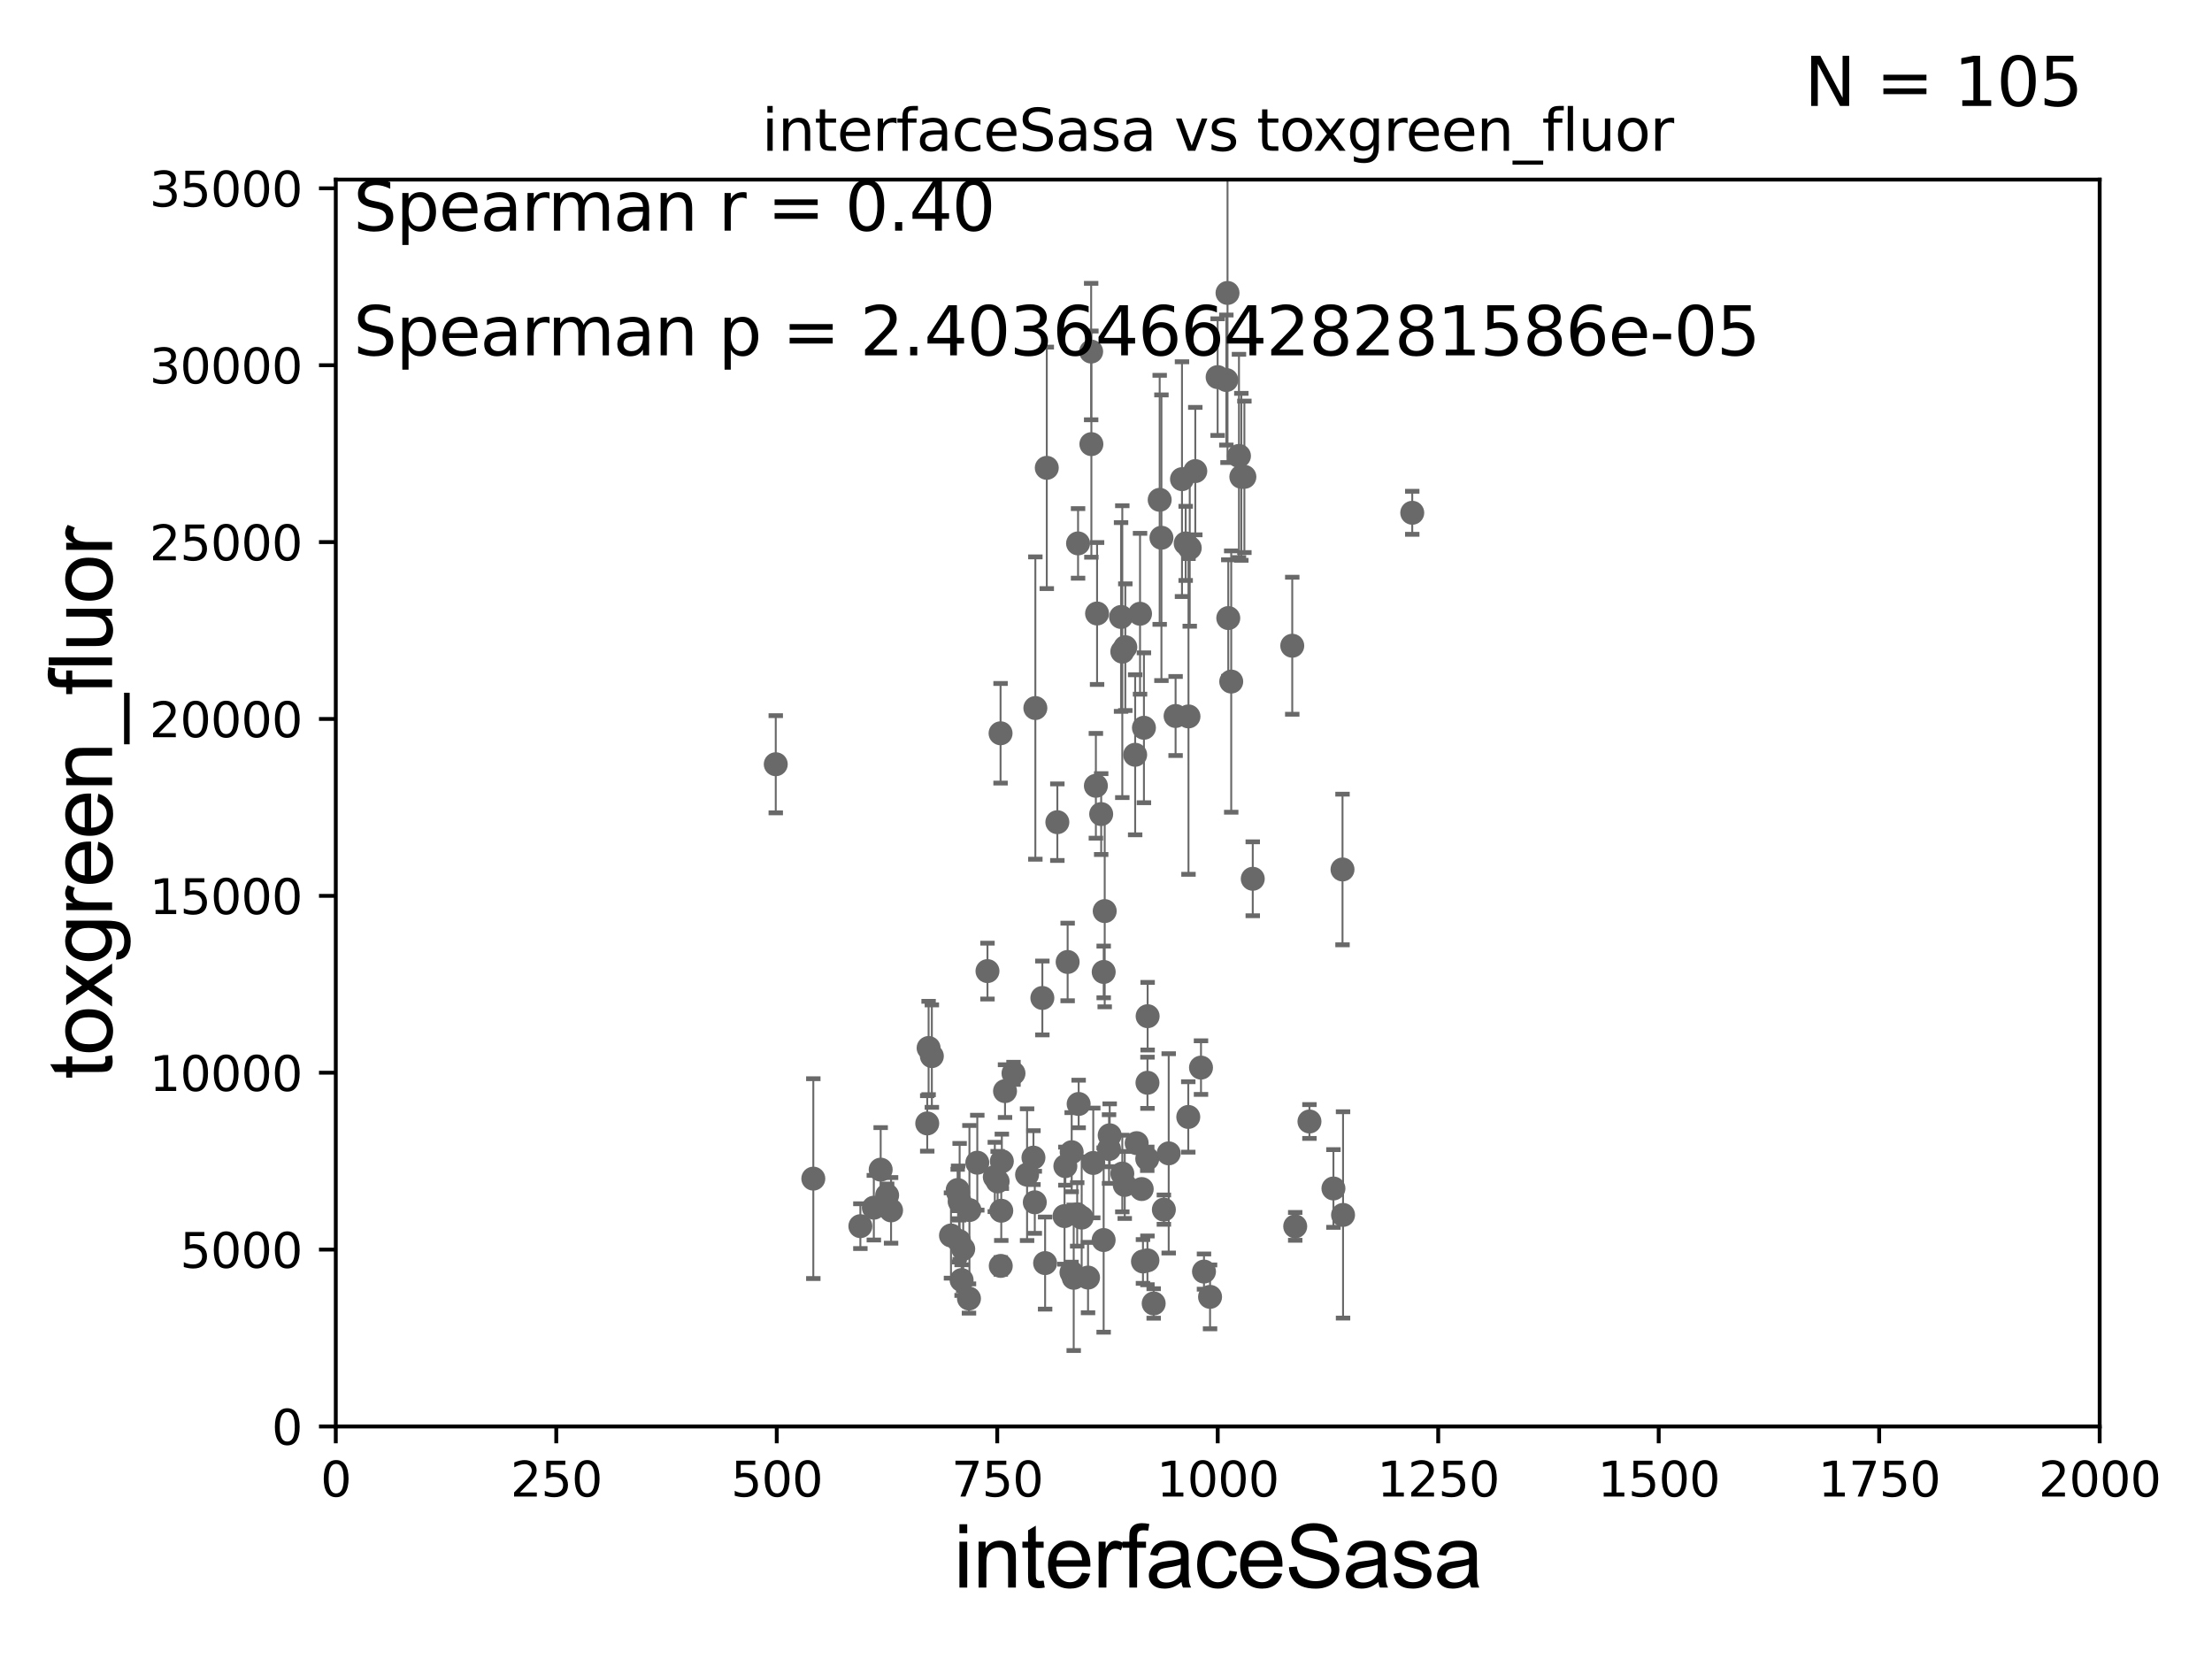 <?xml version="1.0" encoding="utf-8" standalone="no"?>
<!DOCTYPE svg PUBLIC "-//W3C//DTD SVG 1.1//EN"
  "http://www.w3.org/Graphics/SVG/1.1/DTD/svg11.dtd">
<svg xmlns:xlink="http://www.w3.org/1999/xlink" width="460.8pt" height="345.6pt" viewBox="0 0 460.8 345.6" xmlns="http://www.w3.org/2000/svg" version="1.1">
 <defs>
  <style type="text/css">*{stroke-linejoin: round; stroke-linecap: butt}</style>
 </defs>
 <g id="figure_1">
  <g id="patch_1">
   <path d="M 0 345.6 
L 460.8 345.6 
L 460.8 0 
L 0 0 
z
" style="fill: #ffffff"/>
  </g>
  <g id="axes_1">
   <g id="patch_2">
    <path d="M 69.95 297.16 
L 437.4 297.16 
L 437.4 37.411 
L 69.95 37.411 
z
" style="fill: #ffffff"/>
   </g>
   <g id="PathCollection_1">
    <defs>
     <path id="mc4eba637d3" d="M 0 1.118 
C 0.297 1.118 0.581 1 0.791 0.791 
C 1 0.581 1.118 0.297 1.118 0 
C 1.118 -0.297 1 -0.581 0.791 -0.791 
C 0.581 -1 0.297 -1.118 0 -1.118 
C -0.297 -1.118 -0.581 -1 -0.791 -0.791 
C -1 -0.581 -1.118 -0.297 -1.118 0 
C -1.118 0.297 -1 0.581 -0.791 0.791 
C -0.581 1 -0.297 1.118 0 1.118 
z
" style="stroke: #696969"/>
    </defs>
    <g clip-path="url(#pbb21498517)">
     <use xlink:href="#mc4eba637d3" x="246.998" y="113.199" style="fill: #696969; stroke: #696969"/>
     <use xlink:href="#mc4eba637d3" x="200.656" y="260.171" style="fill: #696969; stroke: #696969"/>
     <use xlink:href="#mc4eba637d3" x="279.782" y="253.09" style="fill: #696969; stroke: #696969"/>
     <use xlink:href="#mc4eba637d3" x="215.684" y="147.5" style="fill: #696969; stroke: #696969"/>
     <use xlink:href="#mc4eba637d3" x="207.237" y="245.186" style="fill: #696969; stroke: #696969"/>
     <use xlink:href="#mc4eba637d3" x="193.161" y="234.029" style="fill: #696969; stroke: #696969"/>
     <use xlink:href="#mc4eba637d3" x="229.91" y="258.322" style="fill: #696969; stroke: #696969"/>
     <use xlink:href="#mc4eba637d3" x="193.446" y="218.317" style="fill: #696969; stroke: #696969"/>
     <use xlink:href="#mc4eba637d3" x="200.321" y="266.663" style="fill: #696969; stroke: #696969"/>
     <use xlink:href="#mc4eba637d3" x="223.206" y="265.067" style="fill: #696969; stroke: #696969"/>
     <use xlink:href="#mc4eba637d3" x="207.826" y="246.116" style="fill: #696969; stroke: #696969"/>
     <use xlink:href="#mc4eba637d3" x="240.333" y="271.534" style="fill: #696969; stroke: #696969"/>
     <use xlink:href="#mc4eba637d3" x="215.565" y="250.46" style="fill: #696969; stroke: #696969"/>
     <use xlink:href="#mc4eba637d3" x="224.4" y="252.981" style="fill: #696969; stroke: #696969"/>
     <use xlink:href="#mc4eba637d3" x="239.034" y="262.553" style="fill: #696969; stroke: #696969"/>
     <use xlink:href="#mc4eba637d3" x="199.59" y="248.391" style="fill: #696969; stroke: #696969"/>
     <use xlink:href="#mc4eba637d3" x="227.746" y="242.266" style="fill: #696969; stroke: #696969"/>
     <use xlink:href="#mc4eba637d3" x="234.305" y="246.844" style="fill: #696969; stroke: #696969"/>
     <use xlink:href="#mc4eba637d3" x="230.132" y="189.796" style="fill: #696969; stroke: #696969"/>
     <use xlink:href="#mc4eba637d3" x="250.813" y="264.892" style="fill: #696969; stroke: #696969"/>
     <use xlink:href="#mc4eba637d3" x="199.502" y="247.897" style="fill: #696969; stroke: #696969"/>
     <use xlink:href="#mc4eba637d3" x="239.039" y="225.561" style="fill: #696969; stroke: #696969"/>
     <use xlink:href="#mc4eba637d3" x="199.79" y="258.526" style="fill: #696969; stroke: #696969"/>
     <use xlink:href="#mc4eba637d3" x="242.455" y="251.989" style="fill: #696969; stroke: #696969"/>
     <use xlink:href="#mc4eba637d3" x="225.335" y="253.651" style="fill: #696969; stroke: #696969"/>
     <use xlink:href="#mc4eba637d3" x="237.84" y="247.701" style="fill: #696969; stroke: #696969"/>
     <use xlink:href="#mc4eba637d3" x="234.424" y="134.821" style="fill: #696969; stroke: #696969"/>
     <use xlink:href="#mc4eba637d3" x="183.461" y="243.659" style="fill: #696969; stroke: #696969"/>
     <use xlink:href="#mc4eba637d3" x="223.252" y="240.023" style="fill: #696969; stroke: #696969"/>
     <use xlink:href="#mc4eba637d3" x="277.778" y="247.581" style="fill: #696969; stroke: #696969"/>
     <use xlink:href="#mc4eba637d3" x="208.477" y="263.714" style="fill: #696969; stroke: #696969"/>
     <use xlink:href="#mc4eba637d3" x="213.959" y="244.705" style="fill: #696969; stroke: #696969"/>
     <use xlink:href="#mc4eba637d3" x="247.583" y="149.245" style="fill: #696969; stroke: #696969"/>
     <use xlink:href="#mc4eba637d3" x="252.077" y="270.161" style="fill: #696969; stroke: #696969"/>
     <use xlink:href="#mc4eba637d3" x="231.033" y="239.363" style="fill: #696969; stroke: #696969"/>
     <use xlink:href="#mc4eba637d3" x="161.605" y="159.204" style="fill: #696969; stroke: #696969"/>
     <use xlink:href="#mc4eba637d3" x="211.13" y="223.59" style="fill: #696969; stroke: #696969"/>
     <use xlink:href="#mc4eba637d3" x="238.994" y="241.396" style="fill: #696969; stroke: #696969"/>
     <use xlink:href="#mc4eba637d3" x="203.588" y="242.21" style="fill: #696969; stroke: #696969"/>
     <use xlink:href="#mc4eba637d3" x="215.287" y="241.152" style="fill: #696969; stroke: #696969"/>
     <use xlink:href="#mc4eba637d3" x="224.703" y="229.976" style="fill: #696969; stroke: #696969"/>
     <use xlink:href="#mc4eba637d3" x="229.396" y="169.586" style="fill: #696969; stroke: #696969"/>
     <use xlink:href="#mc4eba637d3" x="221.762" y="253.333" style="fill: #696969; stroke: #696969"/>
     <use xlink:href="#mc4eba637d3" x="185.627" y="252.144" style="fill: #696969; stroke: #696969"/>
     <use xlink:href="#mc4eba637d3" x="226.658" y="266.141" style="fill: #696969; stroke: #696969"/>
     <use xlink:href="#mc4eba637d3" x="238.101" y="262.787" style="fill: #696969; stroke: #696969"/>
     <use xlink:href="#mc4eba637d3" x="238.303" y="151.608" style="fill: #696969; stroke: #696969"/>
     <use xlink:href="#mc4eba637d3" x="239.073" y="211.691" style="fill: #696969; stroke: #696969"/>
     <use xlink:href="#mc4eba637d3" x="209.366" y="227.298" style="fill: #696969; stroke: #696969"/>
     <use xlink:href="#mc4eba637d3" x="201.951" y="252.074" style="fill: #696969; stroke: #696969"/>
     <use xlink:href="#mc4eba637d3" x="184.806" y="249.006" style="fill: #696969; stroke: #696969"/>
     <use xlink:href="#mc4eba637d3" x="231.169" y="236.498" style="fill: #696969; stroke: #696969"/>
     <use xlink:href="#mc4eba637d3" x="236.789" y="238.14" style="fill: #696969; stroke: #696969"/>
     <use xlink:href="#mc4eba637d3" x="199.91" y="250.281" style="fill: #696969; stroke: #696969"/>
     <use xlink:href="#mc4eba637d3" x="217.141" y="207.894" style="fill: #696969; stroke: #696969"/>
     <use xlink:href="#mc4eba637d3" x="169.428" y="245.529" style="fill: #696969; stroke: #696969"/>
     <use xlink:href="#mc4eba637d3" x="217.716" y="263.125" style="fill: #696969; stroke: #696969"/>
     <use xlink:href="#mc4eba637d3" x="279.67" y="181.126" style="fill: #696969; stroke: #696969"/>
     <use xlink:href="#mc4eba637d3" x="228.292" y="163.697" style="fill: #696969; stroke: #696969"/>
     <use xlink:href="#mc4eba637d3" x="208.583" y="252.217" style="fill: #696969; stroke: #696969"/>
     <use xlink:href="#mc4eba637d3" x="221.933" y="242.931" style="fill: #696969; stroke: #696969"/>
     <use xlink:href="#mc4eba637d3" x="233.537" y="128.528" style="fill: #696969; stroke: #696969"/>
     <use xlink:href="#mc4eba637d3" x="223.673" y="266.188" style="fill: #696969; stroke: #696969"/>
     <use xlink:href="#mc4eba637d3" x="182.035" y="251.586" style="fill: #696969; stroke: #696969"/>
     <use xlink:href="#mc4eba637d3" x="198.107" y="257.375" style="fill: #696969; stroke: #696969"/>
     <use xlink:href="#mc4eba637d3" x="194.122" y="220.006" style="fill: #696969; stroke: #696969"/>
     <use xlink:href="#mc4eba637d3" x="260.973" y="183.067" style="fill: #696969; stroke: #696969"/>
     <use xlink:href="#mc4eba637d3" x="227.355" y="92.52" style="fill: #696969; stroke: #696969"/>
     <use xlink:href="#mc4eba637d3" x="233.798" y="244.473" style="fill: #696969; stroke: #696969"/>
     <use xlink:href="#mc4eba637d3" x="205.71" y="202.296" style="fill: #696969; stroke: #696969"/>
     <use xlink:href="#mc4eba637d3" x="255.47" y="79.167" style="fill: #696969; stroke: #696969"/>
     <use xlink:href="#mc4eba637d3" x="237.491" y="127.858" style="fill: #696969; stroke: #696969"/>
     <use xlink:href="#mc4eba637d3" x="272.784" y="233.628" style="fill: #696969; stroke: #696969"/>
     <use xlink:href="#mc4eba637d3" x="255.872" y="128.754" style="fill: #696969; stroke: #696969"/>
     <use xlink:href="#mc4eba637d3" x="222.409" y="200.396" style="fill: #696969; stroke: #696969"/>
     <use xlink:href="#mc4eba637d3" x="208.436" y="152.757" style="fill: #696969; stroke: #696969"/>
     <use xlink:href="#mc4eba637d3" x="220.265" y="171.276" style="fill: #696969; stroke: #696969"/>
     <use xlink:href="#mc4eba637d3" x="247.539" y="232.681" style="fill: #696969; stroke: #696969"/>
     <use xlink:href="#mc4eba637d3" x="241.948" y="112.022" style="fill: #696969; stroke: #696969"/>
     <use xlink:href="#mc4eba637d3" x="233.796" y="135.749" style="fill: #696969; stroke: #696969"/>
     <use xlink:href="#mc4eba637d3" x="255.716" y="61.025" style="fill: #696969; stroke: #696969"/>
     <use xlink:href="#mc4eba637d3" x="229.921" y="202.474" style="fill: #696969; stroke: #696969"/>
     <use xlink:href="#mc4eba637d3" x="253.655" y="78.559" style="fill: #696969; stroke: #696969"/>
     <use xlink:href="#mc4eba637d3" x="228.541" y="127.804" style="fill: #696969; stroke: #696969"/>
     <use xlink:href="#mc4eba637d3" x="294.197" y="106.821" style="fill: #696969; stroke: #696969"/>
     <use xlink:href="#mc4eba637d3" x="179.231" y="255.431" style="fill: #696969; stroke: #696969"/>
     <use xlink:href="#mc4eba637d3" x="224.58" y="113.2" style="fill: #696969; stroke: #696969"/>
     <use xlink:href="#mc4eba637d3" x="201.854" y="270.503" style="fill: #696969; stroke: #696969"/>
     <use xlink:href="#mc4eba637d3" x="218.064" y="97.461" style="fill: #696969; stroke: #696969"/>
     <use xlink:href="#mc4eba637d3" x="269.2" y="134.52" style="fill: #696969; stroke: #696969"/>
     <use xlink:href="#mc4eba637d3" x="258.099" y="94.978" style="fill: #696969; stroke: #696969"/>
     <use xlink:href="#mc4eba637d3" x="249.001" y="98.139" style="fill: #696969; stroke: #696969"/>
     <use xlink:href="#mc4eba637d3" x="269.817" y="255.474" style="fill: #696969; stroke: #696969"/>
     <use xlink:href="#mc4eba637d3" x="227.307" y="73.236" style="fill: #696969; stroke: #696969"/>
     <use xlink:href="#mc4eba637d3" x="250.19" y="222.403" style="fill: #696969; stroke: #696969"/>
     <use xlink:href="#mc4eba637d3" x="243.462" y="240.264" style="fill: #696969; stroke: #696969"/>
     <use xlink:href="#mc4eba637d3" x="244.898" y="149.157" style="fill: #696969; stroke: #696969"/>
     <use xlink:href="#mc4eba637d3" x="246.232" y="99.816" style="fill: #696969; stroke: #696969"/>
     <use xlink:href="#mc4eba637d3" x="258.593" y="99.328" style="fill: #696969; stroke: #696969"/>
     <use xlink:href="#mc4eba637d3" x="247.844" y="114.153" style="fill: #696969; stroke: #696969"/>
     <use xlink:href="#mc4eba637d3" x="208.701" y="241.922" style="fill: #696969; stroke: #696969"/>
     <use xlink:href="#mc4eba637d3" x="256.486" y="141.982" style="fill: #696969; stroke: #696969"/>
     <use xlink:href="#mc4eba637d3" x="236.475" y="157.235" style="fill: #696969; stroke: #696969"/>
     <use xlink:href="#mc4eba637d3" x="259.227" y="99.335" style="fill: #696969; stroke: #696969"/>
     <use xlink:href="#mc4eba637d3" x="241.584" y="104.123" style="fill: #696969; stroke: #696969"/>
    </g>
   </g>
   <g id="matplotlib.axis_1">
    <g id="xtick_1">
     <g id="line2d_1">
      <defs>
       <path id="m54eb7dc5d8" d="M 0 0 
L 0 3.5 
" style="stroke: #000000; stroke-width: 0.8"/>
      </defs>
      <g>
       <use xlink:href="#m54eb7dc5d8" x="69.95" y="297.16" style="stroke: #000000; stroke-width: 0.8"/>
      </g>
     </g>
     <g id="text_1">
      <!-- 0 -->
      <g transform="translate(66.769 311.758)scale(0.1 -0.1)">
       <defs>
        <path id="DejaVuSans-30" d="M 2034 4250 
Q 1547 4250 1301 3770 
Q 1056 3291 1056 2328 
Q 1056 1369 1301 889 
Q 1547 409 2034 409 
Q 2525 409 2770 889 
Q 3016 1369 3016 2328 
Q 3016 3291 2770 3770 
Q 2525 4250 2034 4250 
z
M 2034 4750 
Q 2819 4750 3233 4129 
Q 3647 3509 3647 2328 
Q 3647 1150 3233 529 
Q 2819 -91 2034 -91 
Q 1250 -91 836 529 
Q 422 1150 422 2328 
Q 422 3509 836 4129 
Q 1250 4750 2034 4750 
z
" transform="scale(0.016)"/>
       </defs>
       <use xlink:href="#DejaVuSans-30"/>
      </g>
     </g>
    </g>
    <g id="xtick_2">
     <g id="line2d_2">
      <g>
       <use xlink:href="#m54eb7dc5d8" x="115.881" y="297.16" style="stroke: #000000; stroke-width: 0.8"/>
      </g>
     </g>
     <g id="text_2">
      <!-- 250 -->
      <g transform="translate(106.338 311.758)scale(0.1 -0.1)">
       <defs>
        <path id="DejaVuSans-32" d="M 1228 531 
L 3431 531 
L 3431 0 
L 469 0 
L 469 531 
Q 828 903 1448 1529 
Q 2069 2156 2228 2338 
Q 2531 2678 2651 2914 
Q 2772 3150 2772 3378 
Q 2772 3750 2511 3984 
Q 2250 4219 1831 4219 
Q 1534 4219 1204 4116 
Q 875 4013 500 3803 
L 500 4441 
Q 881 4594 1212 4672 
Q 1544 4750 1819 4750 
Q 2544 4750 2975 4387 
Q 3406 4025 3406 3419 
Q 3406 3131 3298 2873 
Q 3191 2616 2906 2266 
Q 2828 2175 2409 1742 
Q 1991 1309 1228 531 
z
" transform="scale(0.016)"/>
        <path id="DejaVuSans-35" d="M 691 4666 
L 3169 4666 
L 3169 4134 
L 1269 4134 
L 1269 2991 
Q 1406 3038 1543 3061 
Q 1681 3084 1819 3084 
Q 2600 3084 3056 2656 
Q 3513 2228 3513 1497 
Q 3513 744 3044 326 
Q 2575 -91 1722 -91 
Q 1428 -91 1123 -41 
Q 819 9 494 109 
L 494 744 
Q 775 591 1075 516 
Q 1375 441 1709 441 
Q 2250 441 2565 725 
Q 2881 1009 2881 1497 
Q 2881 1984 2565 2268 
Q 2250 2553 1709 2553 
Q 1456 2553 1204 2497 
Q 953 2441 691 2322 
L 691 4666 
z
" transform="scale(0.016)"/>
       </defs>
       <use xlink:href="#DejaVuSans-32"/>
       <use xlink:href="#DejaVuSans-35" x="63.623"/>
       <use xlink:href="#DejaVuSans-30" x="127.246"/>
      </g>
     </g>
    </g>
    <g id="xtick_3">
     <g id="line2d_3">
      <g>
       <use xlink:href="#m54eb7dc5d8" x="161.812" y="297.16" style="stroke: #000000; stroke-width: 0.8"/>
      </g>
     </g>
     <g id="text_3">
      <!-- 500 -->
      <g transform="translate(152.269 311.758)scale(0.1 -0.1)">
       <use xlink:href="#DejaVuSans-35"/>
       <use xlink:href="#DejaVuSans-30" x="63.623"/>
       <use xlink:href="#DejaVuSans-30" x="127.246"/>
      </g>
     </g>
    </g>
    <g id="xtick_4">
     <g id="line2d_4">
      <g>
       <use xlink:href="#m54eb7dc5d8" x="207.744" y="297.16" style="stroke: #000000; stroke-width: 0.8"/>
      </g>
     </g>
     <g id="text_4">
      <!-- 750 -->
      <g transform="translate(198.2 311.758)scale(0.1 -0.1)">
       <defs>
        <path id="DejaVuSans-37" d="M 525 4666 
L 3525 4666 
L 3525 4397 
L 1831 0 
L 1172 0 
L 2766 4134 
L 525 4134 
L 525 4666 
z
" transform="scale(0.016)"/>
       </defs>
       <use xlink:href="#DejaVuSans-37"/>
       <use xlink:href="#DejaVuSans-35" x="63.623"/>
       <use xlink:href="#DejaVuSans-30" x="127.246"/>
      </g>
     </g>
    </g>
    <g id="xtick_5">
     <g id="line2d_5">
      <g>
       <use xlink:href="#m54eb7dc5d8" x="253.675" y="297.16" style="stroke: #000000; stroke-width: 0.8"/>
      </g>
     </g>
     <g id="text_5">
      <!-- 1000 -->
      <g transform="translate(240.95 311.758)scale(0.1 -0.1)">
       <defs>
        <path id="DejaVuSans-31" d="M 794 531 
L 1825 531 
L 1825 4091 
L 703 3866 
L 703 4441 
L 1819 4666 
L 2450 4666 
L 2450 531 
L 3481 531 
L 3481 0 
L 794 0 
L 794 531 
z
" transform="scale(0.016)"/>
       </defs>
       <use xlink:href="#DejaVuSans-31"/>
       <use xlink:href="#DejaVuSans-30" x="63.623"/>
       <use xlink:href="#DejaVuSans-30" x="127.246"/>
       <use xlink:href="#DejaVuSans-30" x="190.869"/>
      </g>
     </g>
    </g>
    <g id="xtick_6">
     <g id="line2d_6">
      <g>
       <use xlink:href="#m54eb7dc5d8" x="299.606" y="297.16" style="stroke: #000000; stroke-width: 0.8"/>
      </g>
     </g>
     <g id="text_6">
      <!-- 1250 -->
      <g transform="translate(286.881 311.758)scale(0.1 -0.1)">
       <use xlink:href="#DejaVuSans-31"/>
       <use xlink:href="#DejaVuSans-32" x="63.623"/>
       <use xlink:href="#DejaVuSans-35" x="127.246"/>
       <use xlink:href="#DejaVuSans-30" x="190.869"/>
      </g>
     </g>
    </g>
    <g id="xtick_7">
     <g id="line2d_7">
      <g>
       <use xlink:href="#m54eb7dc5d8" x="345.538" y="297.16" style="stroke: #000000; stroke-width: 0.8"/>
      </g>
     </g>
     <g id="text_7">
      <!-- 1500 -->
      <g transform="translate(332.812 311.758)scale(0.1 -0.1)">
       <use xlink:href="#DejaVuSans-31"/>
       <use xlink:href="#DejaVuSans-35" x="63.623"/>
       <use xlink:href="#DejaVuSans-30" x="127.246"/>
       <use xlink:href="#DejaVuSans-30" x="190.869"/>
      </g>
     </g>
    </g>
    <g id="xtick_8">
     <g id="line2d_8">
      <g>
       <use xlink:href="#m54eb7dc5d8" x="391.469" y="297.16" style="stroke: #000000; stroke-width: 0.8"/>
      </g>
     </g>
     <g id="text_8">
      <!-- 1750 -->
      <g transform="translate(378.744 311.758)scale(0.1 -0.1)">
       <use xlink:href="#DejaVuSans-31"/>
       <use xlink:href="#DejaVuSans-37" x="63.623"/>
       <use xlink:href="#DejaVuSans-35" x="127.246"/>
       <use xlink:href="#DejaVuSans-30" x="190.869"/>
      </g>
     </g>
    </g>
    <g id="xtick_9">
     <g id="line2d_9">
      <g>
       <use xlink:href="#m54eb7dc5d8" x="437.4" y="297.16" style="stroke: #000000; stroke-width: 0.8"/>
      </g>
     </g>
     <g id="text_9">
      <!-- 2000 -->
      <g transform="translate(424.675 311.758)scale(0.1 -0.1)">
       <use xlink:href="#DejaVuSans-32"/>
       <use xlink:href="#DejaVuSans-30" x="63.623"/>
       <use xlink:href="#DejaVuSans-30" x="127.246"/>
       <use xlink:href="#DejaVuSans-30" x="190.869"/>
      </g>
     </g>
    </g>
    <g id="text_10">
     <!-- interfaceSasa -->
     <g transform="translate(198.646 330.722)scale(0.18 -0.18)">
      <defs>
       <path id="ArialMT-69" d="M 425 3934 
L 425 4581 
L 988 4581 
L 988 3934 
L 425 3934 
z
M 425 0 
L 425 3319 
L 988 3319 
L 988 0 
L 425 0 
z
" transform="scale(0.016)"/>
       <path id="ArialMT-6e" d="M 422 0 
L 422 3319 
L 928 3319 
L 928 2847 
Q 1294 3394 1984 3394 
Q 2284 3394 2536 3286 
Q 2788 3178 2913 3003 
Q 3038 2828 3088 2588 
Q 3119 2431 3119 2041 
L 3119 0 
L 2556 0 
L 2556 2019 
Q 2556 2363 2490 2533 
Q 2425 2703 2258 2804 
Q 2091 2906 1866 2906 
Q 1506 2906 1245 2678 
Q 984 2450 984 1813 
L 984 0 
L 422 0 
z
" transform="scale(0.016)"/>
       <path id="ArialMT-74" d="M 1650 503 
L 1731 6 
Q 1494 -44 1306 -44 
Q 1000 -44 831 53 
Q 663 150 594 308 
Q 525 466 525 972 
L 525 2881 
L 113 2881 
L 113 3319 
L 525 3319 
L 525 4141 
L 1084 4478 
L 1084 3319 
L 1650 3319 
L 1650 2881 
L 1084 2881 
L 1084 941 
Q 1084 700 1114 631 
Q 1144 563 1211 522 
Q 1278 481 1403 481 
Q 1497 481 1650 503 
z
" transform="scale(0.016)"/>
       <path id="ArialMT-65" d="M 2694 1069 
L 3275 997 
Q 3138 488 2766 206 
Q 2394 -75 1816 -75 
Q 1088 -75 661 373 
Q 234 822 234 1631 
Q 234 2469 665 2931 
Q 1097 3394 1784 3394 
Q 2450 3394 2872 2941 
Q 3294 2488 3294 1666 
Q 3294 1616 3291 1516 
L 816 1516 
Q 847 969 1125 678 
Q 1403 388 1819 388 
Q 2128 388 2347 550 
Q 2566 713 2694 1069 
z
M 847 1978 
L 2700 1978 
Q 2663 2397 2488 2606 
Q 2219 2931 1791 2931 
Q 1403 2931 1139 2672 
Q 875 2413 847 1978 
z
" transform="scale(0.016)"/>
       <path id="ArialMT-72" d="M 416 0 
L 416 3319 
L 922 3319 
L 922 2816 
Q 1116 3169 1280 3281 
Q 1444 3394 1641 3394 
Q 1925 3394 2219 3213 
L 2025 2691 
Q 1819 2813 1613 2813 
Q 1428 2813 1281 2702 
Q 1134 2591 1072 2394 
Q 978 2094 978 1738 
L 978 0 
L 416 0 
z
" transform="scale(0.016)"/>
       <path id="ArialMT-66" d="M 556 0 
L 556 2881 
L 59 2881 
L 59 3319 
L 556 3319 
L 556 3672 
Q 556 4006 616 4169 
Q 697 4388 901 4523 
Q 1106 4659 1475 4659 
Q 1713 4659 2000 4603 
L 1916 4113 
Q 1741 4144 1584 4144 
Q 1328 4144 1222 4034 
Q 1116 3925 1116 3625 
L 1116 3319 
L 1763 3319 
L 1763 2881 
L 1116 2881 
L 1116 0 
L 556 0 
z
" transform="scale(0.016)"/>
       <path id="ArialMT-61" d="M 2588 409 
Q 2275 144 1986 34 
Q 1697 -75 1366 -75 
Q 819 -75 525 192 
Q 231 459 231 875 
Q 231 1119 342 1320 
Q 453 1522 633 1644 
Q 813 1766 1038 1828 
Q 1203 1872 1538 1913 
Q 2219 1994 2541 2106 
Q 2544 2222 2544 2253 
Q 2544 2597 2384 2738 
Q 2169 2928 1744 2928 
Q 1347 2928 1158 2789 
Q 969 2650 878 2297 
L 328 2372 
Q 403 2725 575 2942 
Q 747 3159 1072 3276 
Q 1397 3394 1825 3394 
Q 2250 3394 2515 3294 
Q 2781 3194 2906 3042 
Q 3031 2891 3081 2659 
Q 3109 2516 3109 2141 
L 3109 1391 
Q 3109 606 3145 398 
Q 3181 191 3288 0 
L 2700 0 
Q 2613 175 2588 409 
z
M 2541 1666 
Q 2234 1541 1622 1453 
Q 1275 1403 1131 1340 
Q 988 1278 909 1158 
Q 831 1038 831 891 
Q 831 666 1001 516 
Q 1172 366 1500 366 
Q 1825 366 2078 508 
Q 2331 650 2450 897 
Q 2541 1088 2541 1459 
L 2541 1666 
z
" transform="scale(0.016)"/>
       <path id="ArialMT-63" d="M 2588 1216 
L 3141 1144 
Q 3050 572 2676 248 
Q 2303 -75 1759 -75 
Q 1078 -75 664 370 
Q 250 816 250 1647 
Q 250 2184 428 2587 
Q 606 2991 970 3192 
Q 1334 3394 1763 3394 
Q 2303 3394 2647 3120 
Q 2991 2847 3088 2344 
L 2541 2259 
Q 2463 2594 2264 2762 
Q 2066 2931 1784 2931 
Q 1359 2931 1093 2626 
Q 828 2322 828 1663 
Q 828 994 1084 691 
Q 1341 388 1753 388 
Q 2084 388 2306 591 
Q 2528 794 2588 1216 
z
" transform="scale(0.016)"/>
       <path id="ArialMT-53" d="M 288 1472 
L 859 1522 
Q 900 1178 1048 958 
Q 1197 738 1509 602 
Q 1822 466 2213 466 
Q 2559 466 2825 569 
Q 3091 672 3220 851 
Q 3350 1031 3350 1244 
Q 3350 1459 3225 1620 
Q 3100 1781 2813 1891 
Q 2628 1963 1997 2114 
Q 1366 2266 1113 2400 
Q 784 2572 623 2826 
Q 463 3081 463 3397 
Q 463 3744 659 4045 
Q 856 4347 1234 4503 
Q 1613 4659 2075 4659 
Q 2584 4659 2973 4495 
Q 3363 4331 3572 4012 
Q 3781 3694 3797 3291 
L 3216 3247 
Q 3169 3681 2898 3903 
Q 2628 4125 2100 4125 
Q 1550 4125 1298 3923 
Q 1047 3722 1047 3438 
Q 1047 3191 1225 3031 
Q 1400 2872 2139 2705 
Q 2878 2538 3153 2413 
Q 3553 2228 3743 1945 
Q 3934 1663 3934 1294 
Q 3934 928 3725 604 
Q 3516 281 3123 101 
Q 2731 -78 2241 -78 
Q 1619 -78 1198 103 
Q 778 284 539 648 
Q 300 1013 288 1472 
z
" transform="scale(0.016)"/>
       <path id="ArialMT-73" d="M 197 991 
L 753 1078 
Q 800 744 1014 566 
Q 1228 388 1613 388 
Q 2000 388 2187 545 
Q 2375 703 2375 916 
Q 2375 1106 2209 1216 
Q 2094 1291 1634 1406 
Q 1016 1563 777 1677 
Q 538 1791 414 1992 
Q 291 2194 291 2438 
Q 291 2659 392 2848 
Q 494 3038 669 3163 
Q 800 3259 1026 3326 
Q 1253 3394 1513 3394 
Q 1903 3394 2198 3281 
Q 2494 3169 2634 2976 
Q 2775 2784 2828 2463 
L 2278 2388 
Q 2241 2644 2061 2787 
Q 1881 2931 1553 2931 
Q 1166 2931 1000 2803 
Q 834 2675 834 2503 
Q 834 2394 903 2306 
Q 972 2216 1119 2156 
Q 1203 2125 1616 2013 
Q 2213 1853 2448 1751 
Q 2684 1650 2818 1456 
Q 2953 1263 2953 975 
Q 2953 694 2789 445 
Q 2625 197 2315 61 
Q 2006 -75 1616 -75 
Q 969 -75 630 194 
Q 291 463 197 991 
z
" transform="scale(0.016)"/>
      </defs>
      <use xlink:href="#ArialMT-69"/>
      <use xlink:href="#ArialMT-6e" x="22.217"/>
      <use xlink:href="#ArialMT-74" x="77.832"/>
      <use xlink:href="#ArialMT-65" x="105.615"/>
      <use xlink:href="#ArialMT-72" x="161.23"/>
      <use xlink:href="#ArialMT-66" x="194.531"/>
      <use xlink:href="#ArialMT-61" x="222.314"/>
      <use xlink:href="#ArialMT-63" x="277.93"/>
      <use xlink:href="#ArialMT-65" x="327.93"/>
      <use xlink:href="#ArialMT-53" x="383.545"/>
      <use xlink:href="#ArialMT-61" x="450.244"/>
      <use xlink:href="#ArialMT-73" x="505.859"/>
      <use xlink:href="#ArialMT-61" x="555.859"/>
     </g>
    </g>
   </g>
   <g id="matplotlib.axis_2">
    <g id="ytick_1">
     <g id="line2d_10">
      <defs>
       <path id="mf80ff823d9" d="M 0 0 
L -3.5 0 
" style="stroke: #000000; stroke-width: 0.8"/>
      </defs>
      <g>
       <use xlink:href="#mf80ff823d9" x="69.95" y="297.16" style="stroke: #000000; stroke-width: 0.8"/>
      </g>
     </g>
     <g id="text_11">
      <!-- 0 -->
      <g transform="translate(56.587 300.959)scale(0.1 -0.1)">
       <use xlink:href="#DejaVuSans-30"/>
      </g>
     </g>
    </g>
    <g id="ytick_2">
     <g id="line2d_11">
      <g>
       <use xlink:href="#mf80ff823d9" x="69.95" y="260.313" style="stroke: #000000; stroke-width: 0.8"/>
      </g>
     </g>
     <g id="text_12">
      <!-- 5000 -->
      <g transform="translate(37.5 264.112)scale(0.1 -0.1)">
       <use xlink:href="#DejaVuSans-35"/>
       <use xlink:href="#DejaVuSans-30" x="63.623"/>
       <use xlink:href="#DejaVuSans-30" x="127.246"/>
       <use xlink:href="#DejaVuSans-30" x="190.869"/>
      </g>
     </g>
    </g>
    <g id="ytick_3">
     <g id="line2d_12">
      <g>
       <use xlink:href="#mf80ff823d9" x="69.95" y="223.467" style="stroke: #000000; stroke-width: 0.8"/>
      </g>
     </g>
     <g id="text_13">
      <!-- 10000 -->
      <g transform="translate(31.137 227.266)scale(0.1 -0.1)">
       <use xlink:href="#DejaVuSans-31"/>
       <use xlink:href="#DejaVuSans-30" x="63.623"/>
       <use xlink:href="#DejaVuSans-30" x="127.246"/>
       <use xlink:href="#DejaVuSans-30" x="190.869"/>
       <use xlink:href="#DejaVuSans-30" x="254.492"/>
      </g>
     </g>
    </g>
    <g id="ytick_4">
     <g id="line2d_13">
      <g>
       <use xlink:href="#mf80ff823d9" x="69.95" y="186.62" style="stroke: #000000; stroke-width: 0.8"/>
      </g>
     </g>
     <g id="text_14">
      <!-- 15000 -->
      <g transform="translate(31.137 190.419)scale(0.1 -0.1)">
       <use xlink:href="#DejaVuSans-31"/>
       <use xlink:href="#DejaVuSans-35" x="63.623"/>
       <use xlink:href="#DejaVuSans-30" x="127.246"/>
       <use xlink:href="#DejaVuSans-30" x="190.869"/>
       <use xlink:href="#DejaVuSans-30" x="254.492"/>
      </g>
     </g>
    </g>
    <g id="ytick_5">
     <g id="line2d_14">
      <g>
       <use xlink:href="#mf80ff823d9" x="69.95" y="149.773" style="stroke: #000000; stroke-width: 0.8"/>
      </g>
     </g>
     <g id="text_15">
      <!-- 20000 -->
      <g transform="translate(31.137 153.572)scale(0.1 -0.1)">
       <use xlink:href="#DejaVuSans-32"/>
       <use xlink:href="#DejaVuSans-30" x="63.623"/>
       <use xlink:href="#DejaVuSans-30" x="127.246"/>
       <use xlink:href="#DejaVuSans-30" x="190.869"/>
       <use xlink:href="#DejaVuSans-30" x="254.492"/>
      </g>
     </g>
    </g>
    <g id="ytick_6">
     <g id="line2d_15">
      <g>
       <use xlink:href="#mf80ff823d9" x="69.95" y="112.926" style="stroke: #000000; stroke-width: 0.8"/>
      </g>
     </g>
     <g id="text_16">
      <!-- 25000 -->
      <g transform="translate(31.137 116.726)scale(0.1 -0.1)">
       <use xlink:href="#DejaVuSans-32"/>
       <use xlink:href="#DejaVuSans-35" x="63.623"/>
       <use xlink:href="#DejaVuSans-30" x="127.246"/>
       <use xlink:href="#DejaVuSans-30" x="190.869"/>
       <use xlink:href="#DejaVuSans-30" x="254.492"/>
      </g>
     </g>
    </g>
    <g id="ytick_7">
     <g id="line2d_16">
      <g>
       <use xlink:href="#mf80ff823d9" x="69.95" y="76.08" style="stroke: #000000; stroke-width: 0.8"/>
      </g>
     </g>
     <g id="text_17">
      <!-- 30000 -->
      <g transform="translate(31.137 79.879)scale(0.1 -0.1)">
       <defs>
        <path id="DejaVuSans-33" d="M 2597 2516 
Q 3050 2419 3304 2112 
Q 3559 1806 3559 1356 
Q 3559 666 3084 287 
Q 2609 -91 1734 -91 
Q 1441 -91 1130 -33 
Q 819 25 488 141 
L 488 750 
Q 750 597 1062 519 
Q 1375 441 1716 441 
Q 2309 441 2620 675 
Q 2931 909 2931 1356 
Q 2931 1769 2642 2001 
Q 2353 2234 1838 2234 
L 1294 2234 
L 1294 2753 
L 1863 2753 
Q 2328 2753 2575 2939 
Q 2822 3125 2822 3475 
Q 2822 3834 2567 4026 
Q 2313 4219 1838 4219 
Q 1578 4219 1281 4162 
Q 984 4106 628 3988 
L 628 4550 
Q 988 4650 1302 4700 
Q 1616 4750 1894 4750 
Q 2613 4750 3031 4423 
Q 3450 4097 3450 3541 
Q 3450 3153 3228 2886 
Q 3006 2619 2597 2516 
z
" transform="scale(0.016)"/>
       </defs>
       <use xlink:href="#DejaVuSans-33"/>
       <use xlink:href="#DejaVuSans-30" x="63.623"/>
       <use xlink:href="#DejaVuSans-30" x="127.246"/>
       <use xlink:href="#DejaVuSans-30" x="190.869"/>
       <use xlink:href="#DejaVuSans-30" x="254.492"/>
      </g>
     </g>
    </g>
    <g id="ytick_8">
     <g id="line2d_17">
      <g>
       <use xlink:href="#mf80ff823d9" x="69.95" y="39.233" style="stroke: #000000; stroke-width: 0.8"/>
      </g>
     </g>
     <g id="text_18">
      <!-- 35000 -->
      <g transform="translate(31.137 43.032)scale(0.1 -0.1)">
       <use xlink:href="#DejaVuSans-33"/>
       <use xlink:href="#DejaVuSans-35" x="63.623"/>
       <use xlink:href="#DejaVuSans-30" x="127.246"/>
       <use xlink:href="#DejaVuSans-30" x="190.869"/>
       <use xlink:href="#DejaVuSans-30" x="254.492"/>
      </g>
     </g>
    </g>
    <g id="text_19">
     <!-- toxgreen_fluor -->
     <g transform="translate(23.349 224.818)rotate(-90)scale(0.18 -0.18)">
      <defs>
       <path id="ArialMT-6f" d="M 213 1659 
Q 213 2581 725 3025 
Q 1153 3394 1769 3394 
Q 2453 3394 2887 2945 
Q 3322 2497 3322 1706 
Q 3322 1066 3130 698 
Q 2938 331 2570 128 
Q 2203 -75 1769 -75 
Q 1072 -75 642 372 
Q 213 819 213 1659 
z
M 791 1659 
Q 791 1022 1069 705 
Q 1347 388 1769 388 
Q 2188 388 2466 706 
Q 2744 1025 2744 1678 
Q 2744 2294 2464 2611 
Q 2184 2928 1769 2928 
Q 1347 2928 1069 2612 
Q 791 2297 791 1659 
z
" transform="scale(0.016)"/>
       <path id="ArialMT-78" d="M 47 0 
L 1259 1725 
L 138 3319 
L 841 3319 
L 1350 2541 
Q 1494 2319 1581 2169 
Q 1719 2375 1834 2534 
L 2394 3319 
L 3066 3319 
L 1919 1756 
L 3153 0 
L 2463 0 
L 1781 1031 
L 1600 1309 
L 728 0 
L 47 0 
z
" transform="scale(0.016)"/>
       <path id="ArialMT-67" d="M 319 -275 
L 866 -356 
Q 900 -609 1056 -725 
Q 1266 -881 1628 -881 
Q 2019 -881 2231 -725 
Q 2444 -569 2519 -288 
Q 2563 -116 2559 434 
Q 2191 0 1641 0 
Q 956 0 581 494 
Q 206 988 206 1678 
Q 206 2153 378 2554 
Q 550 2956 876 3175 
Q 1203 3394 1644 3394 
Q 2231 3394 2613 2919 
L 2613 3319 
L 3131 3319 
L 3131 450 
Q 3131 -325 2973 -648 
Q 2816 -972 2473 -1159 
Q 2131 -1347 1631 -1347 
Q 1038 -1347 672 -1080 
Q 306 -813 319 -275 
z
M 784 1719 
Q 784 1066 1043 766 
Q 1303 466 1694 466 
Q 2081 466 2343 764 
Q 2606 1063 2606 1700 
Q 2606 2309 2336 2618 
Q 2066 2928 1684 2928 
Q 1309 2928 1046 2623 
Q 784 2319 784 1719 
z
" transform="scale(0.016)"/>
       <path id="ArialMT-5f" d="M -97 -1272 
L -97 -866 
L 3631 -866 
L 3631 -1272 
L -97 -1272 
z
" transform="scale(0.016)"/>
       <path id="ArialMT-6c" d="M 409 0 
L 409 4581 
L 972 4581 
L 972 0 
L 409 0 
z
" transform="scale(0.016)"/>
       <path id="ArialMT-75" d="M 2597 0 
L 2597 488 
Q 2209 -75 1544 -75 
Q 1250 -75 995 37 
Q 741 150 617 320 
Q 494 491 444 738 
Q 409 903 409 1263 
L 409 3319 
L 972 3319 
L 972 1478 
Q 972 1038 1006 884 
Q 1059 663 1231 536 
Q 1403 409 1656 409 
Q 1909 409 2131 539 
Q 2353 669 2445 892 
Q 2538 1116 2538 1541 
L 2538 3319 
L 3100 3319 
L 3100 0 
L 2597 0 
z
" transform="scale(0.016)"/>
      </defs>
      <use xlink:href="#ArialMT-74"/>
      <use xlink:href="#ArialMT-6f" x="27.783"/>
      <use xlink:href="#ArialMT-78" x="83.398"/>
      <use xlink:href="#ArialMT-67" x="133.398"/>
      <use xlink:href="#ArialMT-72" x="189.014"/>
      <use xlink:href="#ArialMT-65" x="222.314"/>
      <use xlink:href="#ArialMT-65" x="277.93"/>
      <use xlink:href="#ArialMT-6e" x="333.545"/>
      <use xlink:href="#ArialMT-5f" x="389.16"/>
      <use xlink:href="#ArialMT-66" x="444.775"/>
      <use xlink:href="#ArialMT-6c" x="472.559"/>
      <use xlink:href="#ArialMT-75" x="494.775"/>
      <use xlink:href="#ArialMT-6f" x="550.391"/>
      <use xlink:href="#ArialMT-72" x="606.006"/>
     </g>
    </g>
   </g>
   <g id="LineCollection_1">
    <path d="M 246.998 120.924 
L 246.998 105.473 
" clip-path="url(#pbb21498517)" style="fill: none; stroke: #696969; stroke-width: 0.4"/>
    <path d="M 200.656 268.84 
L 200.656 251.501 
" clip-path="url(#pbb21498517)" style="fill: none; stroke: #696969; stroke-width: 0.4"/>
    <path d="M 279.782 274.582 
L 279.782 231.597 
" clip-path="url(#pbb21498517)" style="fill: none; stroke: #696969; stroke-width: 0.4"/>
    <path d="M 215.684 178.987 
L 215.684 116.012 
" clip-path="url(#pbb21498517)" style="fill: none; stroke: #696969; stroke-width: 0.4"/>
    <path d="M 207.237 252.405 
L 207.237 237.966 
" clip-path="url(#pbb21498517)" style="fill: none; stroke: #696969; stroke-width: 0.4"/>
    <path d="M 193.161 239.807 
L 193.161 228.251 
" clip-path="url(#pbb21498517)" style="fill: none; stroke: #696969; stroke-width: 0.4"/>
    <path d="M 229.91 277.515 
L 229.91 239.129 
" clip-path="url(#pbb21498517)" style="fill: none; stroke: #696969; stroke-width: 0.4"/>
    <path d="M 193.446 228.039 
L 193.446 208.594 
" clip-path="url(#pbb21498517)" style="fill: none; stroke: #696969; stroke-width: 0.4"/>
    <path d="M 200.321 269.855 
L 200.321 263.471 
" clip-path="url(#pbb21498517)" style="fill: none; stroke: #696969; stroke-width: 0.4"/>
    <path d="M 223.206 267.194 
L 223.206 262.94 
" clip-path="url(#pbb21498517)" style="fill: none; stroke: #696969; stroke-width: 0.4"/>
    <path d="M 207.826 252.373 
L 207.826 239.859 
" clip-path="url(#pbb21498517)" style="fill: none; stroke: #696969; stroke-width: 0.4"/>
    <path d="M 240.333 274.604 
L 240.333 268.463 
" clip-path="url(#pbb21498517)" style="fill: none; stroke: #696969; stroke-width: 0.4"/>
    <path d="M 215.565 256.922 
L 215.565 243.998 
" clip-path="url(#pbb21498517)" style="fill: none; stroke: #696969; stroke-width: 0.4"/>
    <path d="M 224.4 259.587 
L 224.4 246.375 
" clip-path="url(#pbb21498517)" style="fill: none; stroke: #696969; stroke-width: 0.4"/>
    <path d="M 239.034 267.631 
L 239.034 257.474 
" clip-path="url(#pbb21498517)" style="fill: none; stroke: #696969; stroke-width: 0.4"/>
    <path d="M 199.59 253.88 
L 199.59 242.903 
" clip-path="url(#pbb21498517)" style="fill: none; stroke: #696969; stroke-width: 0.4"/>
    <path d="M 227.746 253.693 
L 227.746 230.838 
" clip-path="url(#pbb21498517)" style="fill: none; stroke: #696969; stroke-width: 0.4"/>
    <path d="M 234.305 253.824 
L 234.305 239.865 
" clip-path="url(#pbb21498517)" style="fill: none; stroke: #696969; stroke-width: 0.4"/>
    <path d="M 230.132 209.736 
L 230.132 169.856 
" clip-path="url(#pbb21498517)" style="fill: none; stroke: #696969; stroke-width: 0.4"/>
    <path d="M 250.813 268.557 
L 250.813 261.227 
" clip-path="url(#pbb21498517)" style="fill: none; stroke: #696969; stroke-width: 0.4"/>
    <path d="M 199.502 252.204 
L 199.502 243.591 
" clip-path="url(#pbb21498517)" style="fill: none; stroke: #696969; stroke-width: 0.4"/>
    <path d="M 239.039 230.894 
L 239.039 220.228 
" clip-path="url(#pbb21498517)" style="fill: none; stroke: #696969; stroke-width: 0.4"/>
    <path d="M 199.79 262.89 
L 199.79 254.161 
" clip-path="url(#pbb21498517)" style="fill: none; stroke: #696969; stroke-width: 0.4"/>
    <path d="M 242.455 255.044 
L 242.455 248.934 
" clip-path="url(#pbb21498517)" style="fill: none; stroke: #696969; stroke-width: 0.4"/>
    <path d="M 225.335 266.292 
L 225.335 241.009 
" clip-path="url(#pbb21498517)" style="fill: none; stroke: #696969; stroke-width: 0.4"/>
    <path d="M 237.84 248.617 
L 237.84 246.784 
" clip-path="url(#pbb21498517)" style="fill: none; stroke: #696969; stroke-width: 0.4"/>
    <path d="M 234.424 148.013 
L 234.424 121.628 
" clip-path="url(#pbb21498517)" style="fill: none; stroke: #696969; stroke-width: 0.4"/>
    <path d="M 183.461 252.411 
L 183.461 234.907 
" clip-path="url(#pbb21498517)" style="fill: none; stroke: #696969; stroke-width: 0.4"/>
    <path d="M 223.252 248.26 
L 223.252 231.786 
" clip-path="url(#pbb21498517)" style="fill: none; stroke: #696969; stroke-width: 0.4"/>
    <path d="M 277.778 255.675 
L 277.778 239.488 
" clip-path="url(#pbb21498517)" style="fill: none; stroke: #696969; stroke-width: 0.4"/>
    <path d="M 208.477 265.447 
L 208.477 261.981 
" clip-path="url(#pbb21498517)" style="fill: none; stroke: #696969; stroke-width: 0.4"/>
    <path d="M 213.959 258.426 
L 213.959 230.985 
" clip-path="url(#pbb21498517)" style="fill: none; stroke: #696969; stroke-width: 0.4"/>
    <path d="M 247.583 182.133 
L 247.583 116.358 
" clip-path="url(#pbb21498517)" style="fill: none; stroke: #696969; stroke-width: 0.4"/>
    <path d="M 252.077 276.811 
L 252.077 263.511 
" clip-path="url(#pbb21498517)" style="fill: none; stroke: #696969; stroke-width: 0.4"/>
    <path d="M 231.033 246.513 
L 231.033 232.212 
" clip-path="url(#pbb21498517)" style="fill: none; stroke: #696969; stroke-width: 0.4"/>
    <path d="M 161.605 169.327 
L 161.605 149.081 
" clip-path="url(#pbb21498517)" style="fill: none; stroke: #696969; stroke-width: 0.4"/>
    <path d="M 211.13 225.89 
L 211.13 221.289 
" clip-path="url(#pbb21498517)" style="fill: none; stroke: #696969; stroke-width: 0.4"/>
    <path d="M 238.994 243.837 
L 238.994 238.955 
" clip-path="url(#pbb21498517)" style="fill: none; stroke: #696969; stroke-width: 0.4"/>
    <path d="M 203.588 252.089 
L 203.588 232.331 
" clip-path="url(#pbb21498517)" style="fill: none; stroke: #696969; stroke-width: 0.4"/>
    <path d="M 215.287 246.758 
L 215.287 235.545 
" clip-path="url(#pbb21498517)" style="fill: none; stroke: #696969; stroke-width: 0.4"/>
    <path d="M 224.703 234.931 
L 224.703 225.021 
" clip-path="url(#pbb21498517)" style="fill: none; stroke: #696969; stroke-width: 0.4"/>
    <path d="M 229.396 178.005 
L 229.396 161.167 
" clip-path="url(#pbb21498517)" style="fill: none; stroke: #696969; stroke-width: 0.4"/>
    <path d="M 221.762 263.354 
L 221.762 243.313 
" clip-path="url(#pbb21498517)" style="fill: none; stroke: #696969; stroke-width: 0.4"/>
    <path d="M 185.627 258.98 
L 185.627 245.307 
" clip-path="url(#pbb21498517)" style="fill: none; stroke: #696969; stroke-width: 0.4"/>
    <path d="M 226.658 273.47 
L 226.658 258.811 
" clip-path="url(#pbb21498517)" style="fill: none; stroke: #696969; stroke-width: 0.4"/>
    <path d="M 238.101 267.343 
L 238.101 258.23 
" clip-path="url(#pbb21498517)" style="fill: none; stroke: #696969; stroke-width: 0.4"/>
    <path d="M 238.303 167.218 
L 238.303 135.999 
" clip-path="url(#pbb21498517)" style="fill: none; stroke: #696969; stroke-width: 0.4"/>
    <path d="M 239.073 218.73 
L 239.073 204.652 
" clip-path="url(#pbb21498517)" style="fill: none; stroke: #696969; stroke-width: 0.4"/>
    <path d="M 209.366 232.792 
L 209.366 221.803 
" clip-path="url(#pbb21498517)" style="fill: none; stroke: #696969; stroke-width: 0.4"/>
    <path d="M 201.951 269.683 
L 201.951 234.465 
" clip-path="url(#pbb21498517)" style="fill: none; stroke: #696969; stroke-width: 0.4"/>
    <path d="M 184.806 251.356 
L 184.806 246.655 
" clip-path="url(#pbb21498517)" style="fill: none; stroke: #696969; stroke-width: 0.4"/>
    <path d="M 231.169 243.044 
L 231.169 229.951 
" clip-path="url(#pbb21498517)" style="fill: none; stroke: #696969; stroke-width: 0.4"/>
    <path d="M 236.789 238.976 
L 236.789 237.303 
" clip-path="url(#pbb21498517)" style="fill: none; stroke: #696969; stroke-width: 0.4"/>
    <path d="M 199.91 262.356 
L 199.91 238.205 
" clip-path="url(#pbb21498517)" style="fill: none; stroke: #696969; stroke-width: 0.4"/>
    <path d="M 217.141 215.59 
L 217.141 200.198 
" clip-path="url(#pbb21498517)" style="fill: none; stroke: #696969; stroke-width: 0.4"/>
    <path d="M 169.428 266.341 
L 169.428 224.717 
" clip-path="url(#pbb21498517)" style="fill: none; stroke: #696969; stroke-width: 0.4"/>
    <path d="M 217.716 272.716 
L 217.716 253.533 
" clip-path="url(#pbb21498517)" style="fill: none; stroke: #696969; stroke-width: 0.4"/>
    <path d="M 279.67 196.817 
L 279.67 165.436 
" clip-path="url(#pbb21498517)" style="fill: none; stroke: #696969; stroke-width: 0.4"/>
    <path d="M 228.292 174.604 
L 228.292 152.79 
" clip-path="url(#pbb21498517)" style="fill: none; stroke: #696969; stroke-width: 0.4"/>
    <path d="M 208.583 258.412 
L 208.583 246.023 
" clip-path="url(#pbb21498517)" style="fill: none; stroke: #696969; stroke-width: 0.4"/>
    <path d="M 221.933 246.895 
L 221.933 238.966 
" clip-path="url(#pbb21498517)" style="fill: none; stroke: #696969; stroke-width: 0.4"/>
    <path d="M 233.537 148.187 
L 233.537 108.869 
" clip-path="url(#pbb21498517)" style="fill: none; stroke: #696969; stroke-width: 0.4"/>
    <path d="M 223.673 281.34 
L 223.673 251.037 
" clip-path="url(#pbb21498517)" style="fill: none; stroke: #696969; stroke-width: 0.4"/>
    <path d="M 182.035 258.313 
L 182.035 244.858 
" clip-path="url(#pbb21498517)" style="fill: none; stroke: #696969; stroke-width: 0.4"/>
    <path d="M 198.107 266.261 
L 198.107 248.49 
" clip-path="url(#pbb21498517)" style="fill: none; stroke: #696969; stroke-width: 0.4"/>
    <path d="M 194.122 230.674 
L 194.122 209.338 
" clip-path="url(#pbb21498517)" style="fill: none; stroke: #696969; stroke-width: 0.4"/>
    <path d="M 260.973 190.762 
L 260.973 175.372 
" clip-path="url(#pbb21498517)" style="fill: none; stroke: #696969; stroke-width: 0.4"/>
    <path d="M 227.355 116.081 
L 227.355 68.96 
" clip-path="url(#pbb21498517)" style="fill: none; stroke: #696969; stroke-width: 0.4"/>
    <path d="M 233.798 252.453 
L 233.798 236.492 
" clip-path="url(#pbb21498517)" style="fill: none; stroke: #696969; stroke-width: 0.4"/>
    <path d="M 205.71 208.116 
L 205.71 196.477 
" clip-path="url(#pbb21498517)" style="fill: none; stroke: #696969; stroke-width: 0.4"/>
    <path d="M 255.47 92.714 
L 255.47 65.62 
" clip-path="url(#pbb21498517)" style="fill: none; stroke: #696969; stroke-width: 0.4"/>
    <path d="M 237.491 144.611 
L 237.491 111.105 
" clip-path="url(#pbb21498517)" style="fill: none; stroke: #696969; stroke-width: 0.4"/>
    <path d="M 272.784 237.151 
L 272.784 230.105 
" clip-path="url(#pbb21498517)" style="fill: none; stroke: #696969; stroke-width: 0.4"/>
    <path d="M 255.872 140.897 
L 255.872 116.611 
" clip-path="url(#pbb21498517)" style="fill: none; stroke: #696969; stroke-width: 0.4"/>
    <path d="M 222.409 208.478 
L 222.409 192.314 
" clip-path="url(#pbb21498517)" style="fill: none; stroke: #696969; stroke-width: 0.4"/>
    <path d="M 208.436 163.132 
L 208.436 142.383 
" clip-path="url(#pbb21498517)" style="fill: none; stroke: #696969; stroke-width: 0.4"/>
    <path d="M 220.265 179.252 
L 220.265 163.3 
" clip-path="url(#pbb21498517)" style="fill: none; stroke: #696969; stroke-width: 0.4"/>
    <path d="M 247.539 240.017 
L 247.539 225.346 
" clip-path="url(#pbb21498517)" style="fill: none; stroke: #696969; stroke-width: 0.4"/>
    <path d="M 241.948 141.774 
L 241.948 82.269 
" clip-path="url(#pbb21498517)" style="fill: none; stroke: #696969; stroke-width: 0.4"/>
    <path d="M 233.796 166.151 
L 233.796 105.348 
" clip-path="url(#pbb21498517)" style="fill: none; stroke: #696969; stroke-width: 0.4"/>
    <path d="M 255.716 96.355 
L 255.716 25.695 
" clip-path="url(#pbb21498517)" style="fill: none; stroke: #696969; stroke-width: 0.4"/>
    <path d="M 229.921 207.86 
L 229.921 197.089 
" clip-path="url(#pbb21498517)" style="fill: none; stroke: #696969; stroke-width: 0.4"/>
    <path d="M 253.655 90.71 
L 253.655 66.407 
" clip-path="url(#pbb21498517)" style="fill: none; stroke: #696969; stroke-width: 0.4"/>
    <path d="M 228.541 142.585 
L 228.541 113.023 
" clip-path="url(#pbb21498517)" style="fill: none; stroke: #696969; stroke-width: 0.4"/>
    <path d="M 294.197 111.305 
L 294.197 102.337 
" clip-path="url(#pbb21498517)" style="fill: none; stroke: #696969; stroke-width: 0.4"/>
    <path d="M 179.231 260.092 
L 179.231 250.77 
" clip-path="url(#pbb21498517)" style="fill: none; stroke: #696969; stroke-width: 0.4"/>
    <path d="M 224.58 120.445 
L 224.58 105.956 
" clip-path="url(#pbb21498517)" style="fill: none; stroke: #696969; stroke-width: 0.4"/>
    <path d="M 201.854 273.548 
L 201.854 267.458 
" clip-path="url(#pbb21498517)" style="fill: none; stroke: #696969; stroke-width: 0.4"/>
    <path d="M 218.064 122.618 
L 218.064 72.305 
" clip-path="url(#pbb21498517)" style="fill: none; stroke: #696969; stroke-width: 0.4"/>
    <path d="M 269.2 148.791 
L 269.2 120.248 
" clip-path="url(#pbb21498517)" style="fill: none; stroke: #696969; stroke-width: 0.4"/>
    <path d="M 258.099 116.151 
L 258.099 73.806 
" clip-path="url(#pbb21498517)" style="fill: none; stroke: #696969; stroke-width: 0.4"/>
    <path d="M 249.001 111.411 
L 249.001 84.868 
" clip-path="url(#pbb21498517)" style="fill: none; stroke: #696969; stroke-width: 0.4"/>
    <path d="M 269.817 258.374 
L 269.817 252.573 
" clip-path="url(#pbb21498517)" style="fill: none; stroke: #696969; stroke-width: 0.4"/>
    <path d="M 227.307 87.444 
L 227.307 59.027 
" clip-path="url(#pbb21498517)" style="fill: none; stroke: #696969; stroke-width: 0.4"/>
    <path d="M 250.19 227.988 
L 250.19 216.818 
" clip-path="url(#pbb21498517)" style="fill: none; stroke: #696969; stroke-width: 0.4"/>
    <path d="M 243.462 261.026 
L 243.462 219.503 
" clip-path="url(#pbb21498517)" style="fill: none; stroke: #696969; stroke-width: 0.4"/>
    <path d="M 244.898 157.392 
L 244.898 140.923 
" clip-path="url(#pbb21498517)" style="fill: none; stroke: #696969; stroke-width: 0.4"/>
    <path d="M 246.232 124.269 
L 246.232 75.362 
" clip-path="url(#pbb21498517)" style="fill: none; stroke: #696969; stroke-width: 0.4"/>
    <path d="M 258.593 116.714 
L 258.593 81.941 
" clip-path="url(#pbb21498517)" style="fill: none; stroke: #696969; stroke-width: 0.4"/>
    <path d="M 247.844 130.45 
L 247.844 97.856 
" clip-path="url(#pbb21498517)" style="fill: none; stroke: #696969; stroke-width: 0.4"/>
    <path d="M 208.701 247.585 
L 208.701 236.259 
" clip-path="url(#pbb21498517)" style="fill: none; stroke: #696969; stroke-width: 0.4"/>
    <path d="M 256.486 169.197 
L 256.486 114.767 
" clip-path="url(#pbb21498517)" style="fill: none; stroke: #696969; stroke-width: 0.4"/>
    <path d="M 236.475 173.908 
L 236.475 140.562 
" clip-path="url(#pbb21498517)" style="fill: none; stroke: #696969; stroke-width: 0.4"/>
    <path d="M 259.227 115.11 
L 259.227 83.56 
" clip-path="url(#pbb21498517)" style="fill: none; stroke: #696969; stroke-width: 0.4"/>
    <path d="M 241.584 130.062 
L 241.584 78.185 
" clip-path="url(#pbb21498517)" style="fill: none; stroke: #696969; stroke-width: 0.4"/>
   </g>
   <g id="line2d_18">
    <defs>
     <path id="m64a69eb20d" d="M 1.5 0 
L -1.5 -0 
" style="stroke: #696969"/>
    </defs>
    <g clip-path="url(#pbb21498517)">
     <use xlink:href="#m64a69eb20d" x="246.998" y="120.924" style="fill: #696969; stroke: #696969"/>
     <use xlink:href="#m64a69eb20d" x="200.656" y="268.84" style="fill: #696969; stroke: #696969"/>
     <use xlink:href="#m64a69eb20d" x="279.782" y="274.582" style="fill: #696969; stroke: #696969"/>
     <use xlink:href="#m64a69eb20d" x="215.684" y="178.987" style="fill: #696969; stroke: #696969"/>
     <use xlink:href="#m64a69eb20d" x="207.237" y="252.405" style="fill: #696969; stroke: #696969"/>
     <use xlink:href="#m64a69eb20d" x="193.161" y="239.807" style="fill: #696969; stroke: #696969"/>
     <use xlink:href="#m64a69eb20d" x="229.91" y="277.515" style="fill: #696969; stroke: #696969"/>
     <use xlink:href="#m64a69eb20d" x="193.446" y="228.039" style="fill: #696969; stroke: #696969"/>
     <use xlink:href="#m64a69eb20d" x="200.321" y="269.855" style="fill: #696969; stroke: #696969"/>
     <use xlink:href="#m64a69eb20d" x="223.206" y="267.194" style="fill: #696969; stroke: #696969"/>
     <use xlink:href="#m64a69eb20d" x="207.826" y="252.373" style="fill: #696969; stroke: #696969"/>
     <use xlink:href="#m64a69eb20d" x="240.333" y="274.604" style="fill: #696969; stroke: #696969"/>
     <use xlink:href="#m64a69eb20d" x="215.565" y="256.922" style="fill: #696969; stroke: #696969"/>
     <use xlink:href="#m64a69eb20d" x="224.4" y="259.587" style="fill: #696969; stroke: #696969"/>
     <use xlink:href="#m64a69eb20d" x="239.034" y="267.631" style="fill: #696969; stroke: #696969"/>
     <use xlink:href="#m64a69eb20d" x="199.59" y="253.88" style="fill: #696969; stroke: #696969"/>
     <use xlink:href="#m64a69eb20d" x="227.746" y="253.693" style="fill: #696969; stroke: #696969"/>
     <use xlink:href="#m64a69eb20d" x="234.305" y="253.824" style="fill: #696969; stroke: #696969"/>
     <use xlink:href="#m64a69eb20d" x="230.132" y="209.736" style="fill: #696969; stroke: #696969"/>
     <use xlink:href="#m64a69eb20d" x="250.813" y="268.557" style="fill: #696969; stroke: #696969"/>
     <use xlink:href="#m64a69eb20d" x="199.502" y="252.204" style="fill: #696969; stroke: #696969"/>
     <use xlink:href="#m64a69eb20d" x="239.039" y="230.894" style="fill: #696969; stroke: #696969"/>
     <use xlink:href="#m64a69eb20d" x="199.79" y="262.89" style="fill: #696969; stroke: #696969"/>
     <use xlink:href="#m64a69eb20d" x="242.455" y="255.044" style="fill: #696969; stroke: #696969"/>
     <use xlink:href="#m64a69eb20d" x="225.335" y="266.292" style="fill: #696969; stroke: #696969"/>
     <use xlink:href="#m64a69eb20d" x="237.84" y="248.617" style="fill: #696969; stroke: #696969"/>
     <use xlink:href="#m64a69eb20d" x="234.424" y="148.013" style="fill: #696969; stroke: #696969"/>
     <use xlink:href="#m64a69eb20d" x="183.461" y="252.411" style="fill: #696969; stroke: #696969"/>
     <use xlink:href="#m64a69eb20d" x="223.252" y="248.26" style="fill: #696969; stroke: #696969"/>
     <use xlink:href="#m64a69eb20d" x="277.778" y="255.675" style="fill: #696969; stroke: #696969"/>
     <use xlink:href="#m64a69eb20d" x="208.477" y="265.447" style="fill: #696969; stroke: #696969"/>
     <use xlink:href="#m64a69eb20d" x="213.959" y="258.426" style="fill: #696969; stroke: #696969"/>
     <use xlink:href="#m64a69eb20d" x="247.583" y="182.133" style="fill: #696969; stroke: #696969"/>
     <use xlink:href="#m64a69eb20d" x="252.077" y="276.811" style="fill: #696969; stroke: #696969"/>
     <use xlink:href="#m64a69eb20d" x="231.033" y="246.513" style="fill: #696969; stroke: #696969"/>
     <use xlink:href="#m64a69eb20d" x="161.605" y="169.327" style="fill: #696969; stroke: #696969"/>
     <use xlink:href="#m64a69eb20d" x="211.13" y="225.89" style="fill: #696969; stroke: #696969"/>
     <use xlink:href="#m64a69eb20d" x="238.994" y="243.837" style="fill: #696969; stroke: #696969"/>
     <use xlink:href="#m64a69eb20d" x="203.588" y="252.089" style="fill: #696969; stroke: #696969"/>
     <use xlink:href="#m64a69eb20d" x="215.287" y="246.758" style="fill: #696969; stroke: #696969"/>
     <use xlink:href="#m64a69eb20d" x="224.703" y="234.931" style="fill: #696969; stroke: #696969"/>
     <use xlink:href="#m64a69eb20d" x="229.396" y="178.005" style="fill: #696969; stroke: #696969"/>
     <use xlink:href="#m64a69eb20d" x="221.762" y="263.354" style="fill: #696969; stroke: #696969"/>
     <use xlink:href="#m64a69eb20d" x="185.627" y="258.98" style="fill: #696969; stroke: #696969"/>
     <use xlink:href="#m64a69eb20d" x="226.658" y="273.47" style="fill: #696969; stroke: #696969"/>
     <use xlink:href="#m64a69eb20d" x="238.101" y="267.343" style="fill: #696969; stroke: #696969"/>
     <use xlink:href="#m64a69eb20d" x="238.303" y="167.218" style="fill: #696969; stroke: #696969"/>
     <use xlink:href="#m64a69eb20d" x="239.073" y="218.73" style="fill: #696969; stroke: #696969"/>
     <use xlink:href="#m64a69eb20d" x="209.366" y="232.792" style="fill: #696969; stroke: #696969"/>
     <use xlink:href="#m64a69eb20d" x="201.951" y="269.683" style="fill: #696969; stroke: #696969"/>
     <use xlink:href="#m64a69eb20d" x="184.806" y="251.356" style="fill: #696969; stroke: #696969"/>
     <use xlink:href="#m64a69eb20d" x="231.169" y="243.044" style="fill: #696969; stroke: #696969"/>
     <use xlink:href="#m64a69eb20d" x="236.789" y="238.976" style="fill: #696969; stroke: #696969"/>
     <use xlink:href="#m64a69eb20d" x="199.91" y="262.356" style="fill: #696969; stroke: #696969"/>
     <use xlink:href="#m64a69eb20d" x="217.141" y="215.59" style="fill: #696969; stroke: #696969"/>
     <use xlink:href="#m64a69eb20d" x="169.428" y="266.341" style="fill: #696969; stroke: #696969"/>
     <use xlink:href="#m64a69eb20d" x="217.716" y="272.716" style="fill: #696969; stroke: #696969"/>
     <use xlink:href="#m64a69eb20d" x="279.67" y="196.817" style="fill: #696969; stroke: #696969"/>
     <use xlink:href="#m64a69eb20d" x="228.292" y="174.604" style="fill: #696969; stroke: #696969"/>
     <use xlink:href="#m64a69eb20d" x="208.583" y="258.412" style="fill: #696969; stroke: #696969"/>
     <use xlink:href="#m64a69eb20d" x="221.933" y="246.895" style="fill: #696969; stroke: #696969"/>
     <use xlink:href="#m64a69eb20d" x="233.537" y="148.187" style="fill: #696969; stroke: #696969"/>
     <use xlink:href="#m64a69eb20d" x="223.673" y="281.34" style="fill: #696969; stroke: #696969"/>
     <use xlink:href="#m64a69eb20d" x="182.035" y="258.313" style="fill: #696969; stroke: #696969"/>
     <use xlink:href="#m64a69eb20d" x="198.107" y="266.261" style="fill: #696969; stroke: #696969"/>
     <use xlink:href="#m64a69eb20d" x="194.122" y="230.674" style="fill: #696969; stroke: #696969"/>
     <use xlink:href="#m64a69eb20d" x="260.973" y="190.762" style="fill: #696969; stroke: #696969"/>
     <use xlink:href="#m64a69eb20d" x="227.355" y="116.081" style="fill: #696969; stroke: #696969"/>
     <use xlink:href="#m64a69eb20d" x="233.798" y="252.453" style="fill: #696969; stroke: #696969"/>
     <use xlink:href="#m64a69eb20d" x="205.71" y="208.116" style="fill: #696969; stroke: #696969"/>
     <use xlink:href="#m64a69eb20d" x="255.47" y="92.714" style="fill: #696969; stroke: #696969"/>
     <use xlink:href="#m64a69eb20d" x="237.491" y="144.611" style="fill: #696969; stroke: #696969"/>
     <use xlink:href="#m64a69eb20d" x="272.784" y="237.151" style="fill: #696969; stroke: #696969"/>
     <use xlink:href="#m64a69eb20d" x="255.872" y="140.897" style="fill: #696969; stroke: #696969"/>
     <use xlink:href="#m64a69eb20d" x="222.409" y="208.478" style="fill: #696969; stroke: #696969"/>
     <use xlink:href="#m64a69eb20d" x="208.436" y="163.132" style="fill: #696969; stroke: #696969"/>
     <use xlink:href="#m64a69eb20d" x="220.265" y="179.252" style="fill: #696969; stroke: #696969"/>
     <use xlink:href="#m64a69eb20d" x="247.539" y="240.017" style="fill: #696969; stroke: #696969"/>
     <use xlink:href="#m64a69eb20d" x="241.948" y="141.774" style="fill: #696969; stroke: #696969"/>
     <use xlink:href="#m64a69eb20d" x="233.796" y="166.151" style="fill: #696969; stroke: #696969"/>
     <use xlink:href="#m64a69eb20d" x="255.716" y="96.355" style="fill: #696969; stroke: #696969"/>
     <use xlink:href="#m64a69eb20d" x="229.921" y="207.86" style="fill: #696969; stroke: #696969"/>
     <use xlink:href="#m64a69eb20d" x="253.655" y="90.71" style="fill: #696969; stroke: #696969"/>
     <use xlink:href="#m64a69eb20d" x="228.541" y="142.585" style="fill: #696969; stroke: #696969"/>
     <use xlink:href="#m64a69eb20d" x="294.197" y="111.305" style="fill: #696969; stroke: #696969"/>
     <use xlink:href="#m64a69eb20d" x="179.231" y="260.092" style="fill: #696969; stroke: #696969"/>
     <use xlink:href="#m64a69eb20d" x="224.58" y="120.445" style="fill: #696969; stroke: #696969"/>
     <use xlink:href="#m64a69eb20d" x="201.854" y="273.548" style="fill: #696969; stroke: #696969"/>
     <use xlink:href="#m64a69eb20d" x="218.064" y="122.618" style="fill: #696969; stroke: #696969"/>
     <use xlink:href="#m64a69eb20d" x="269.2" y="148.791" style="fill: #696969; stroke: #696969"/>
     <use xlink:href="#m64a69eb20d" x="258.099" y="116.151" style="fill: #696969; stroke: #696969"/>
     <use xlink:href="#m64a69eb20d" x="249.001" y="111.411" style="fill: #696969; stroke: #696969"/>
     <use xlink:href="#m64a69eb20d" x="269.817" y="258.374" style="fill: #696969; stroke: #696969"/>
     <use xlink:href="#m64a69eb20d" x="227.307" y="87.444" style="fill: #696969; stroke: #696969"/>
     <use xlink:href="#m64a69eb20d" x="250.19" y="227.988" style="fill: #696969; stroke: #696969"/>
     <use xlink:href="#m64a69eb20d" x="243.462" y="261.026" style="fill: #696969; stroke: #696969"/>
     <use xlink:href="#m64a69eb20d" x="244.898" y="157.392" style="fill: #696969; stroke: #696969"/>
     <use xlink:href="#m64a69eb20d" x="246.232" y="124.269" style="fill: #696969; stroke: #696969"/>
     <use xlink:href="#m64a69eb20d" x="258.593" y="116.714" style="fill: #696969; stroke: #696969"/>
     <use xlink:href="#m64a69eb20d" x="247.844" y="130.45" style="fill: #696969; stroke: #696969"/>
     <use xlink:href="#m64a69eb20d" x="208.701" y="247.585" style="fill: #696969; stroke: #696969"/>
     <use xlink:href="#m64a69eb20d" x="256.486" y="169.197" style="fill: #696969; stroke: #696969"/>
     <use xlink:href="#m64a69eb20d" x="236.475" y="173.908" style="fill: #696969; stroke: #696969"/>
     <use xlink:href="#m64a69eb20d" x="259.227" y="115.11" style="fill: #696969; stroke: #696969"/>
     <use xlink:href="#m64a69eb20d" x="241.584" y="130.062" style="fill: #696969; stroke: #696969"/>
    </g>
   </g>
   <g id="line2d_19">
    <g clip-path="url(#pbb21498517)">
     <use xlink:href="#m64a69eb20d" x="246.998" y="105.473" style="fill: #696969; stroke: #696969"/>
     <use xlink:href="#m64a69eb20d" x="200.656" y="251.501" style="fill: #696969; stroke: #696969"/>
     <use xlink:href="#m64a69eb20d" x="279.782" y="231.597" style="fill: #696969; stroke: #696969"/>
     <use xlink:href="#m64a69eb20d" x="215.684" y="116.012" style="fill: #696969; stroke: #696969"/>
     <use xlink:href="#m64a69eb20d" x="207.237" y="237.966" style="fill: #696969; stroke: #696969"/>
     <use xlink:href="#m64a69eb20d" x="193.161" y="228.251" style="fill: #696969; stroke: #696969"/>
     <use xlink:href="#m64a69eb20d" x="229.91" y="239.129" style="fill: #696969; stroke: #696969"/>
     <use xlink:href="#m64a69eb20d" x="193.446" y="208.594" style="fill: #696969; stroke: #696969"/>
     <use xlink:href="#m64a69eb20d" x="200.321" y="263.471" style="fill: #696969; stroke: #696969"/>
     <use xlink:href="#m64a69eb20d" x="223.206" y="262.94" style="fill: #696969; stroke: #696969"/>
     <use xlink:href="#m64a69eb20d" x="207.826" y="239.859" style="fill: #696969; stroke: #696969"/>
     <use xlink:href="#m64a69eb20d" x="240.333" y="268.463" style="fill: #696969; stroke: #696969"/>
     <use xlink:href="#m64a69eb20d" x="215.565" y="243.998" style="fill: #696969; stroke: #696969"/>
     <use xlink:href="#m64a69eb20d" x="224.4" y="246.375" style="fill: #696969; stroke: #696969"/>
     <use xlink:href="#m64a69eb20d" x="239.034" y="257.474" style="fill: #696969; stroke: #696969"/>
     <use xlink:href="#m64a69eb20d" x="199.59" y="242.903" style="fill: #696969; stroke: #696969"/>
     <use xlink:href="#m64a69eb20d" x="227.746" y="230.838" style="fill: #696969; stroke: #696969"/>
     <use xlink:href="#m64a69eb20d" x="234.305" y="239.865" style="fill: #696969; stroke: #696969"/>
     <use xlink:href="#m64a69eb20d" x="230.132" y="169.856" style="fill: #696969; stroke: #696969"/>
     <use xlink:href="#m64a69eb20d" x="250.813" y="261.227" style="fill: #696969; stroke: #696969"/>
     <use xlink:href="#m64a69eb20d" x="199.502" y="243.591" style="fill: #696969; stroke: #696969"/>
     <use xlink:href="#m64a69eb20d" x="239.039" y="220.228" style="fill: #696969; stroke: #696969"/>
     <use xlink:href="#m64a69eb20d" x="199.79" y="254.161" style="fill: #696969; stroke: #696969"/>
     <use xlink:href="#m64a69eb20d" x="242.455" y="248.934" style="fill: #696969; stroke: #696969"/>
     <use xlink:href="#m64a69eb20d" x="225.335" y="241.009" style="fill: #696969; stroke: #696969"/>
     <use xlink:href="#m64a69eb20d" x="237.84" y="246.784" style="fill: #696969; stroke: #696969"/>
     <use xlink:href="#m64a69eb20d" x="234.424" y="121.628" style="fill: #696969; stroke: #696969"/>
     <use xlink:href="#m64a69eb20d" x="183.461" y="234.907" style="fill: #696969; stroke: #696969"/>
     <use xlink:href="#m64a69eb20d" x="223.252" y="231.786" style="fill: #696969; stroke: #696969"/>
     <use xlink:href="#m64a69eb20d" x="277.778" y="239.488" style="fill: #696969; stroke: #696969"/>
     <use xlink:href="#m64a69eb20d" x="208.477" y="261.981" style="fill: #696969; stroke: #696969"/>
     <use xlink:href="#m64a69eb20d" x="213.959" y="230.985" style="fill: #696969; stroke: #696969"/>
     <use xlink:href="#m64a69eb20d" x="247.583" y="116.358" style="fill: #696969; stroke: #696969"/>
     <use xlink:href="#m64a69eb20d" x="252.077" y="263.511" style="fill: #696969; stroke: #696969"/>
     <use xlink:href="#m64a69eb20d" x="231.033" y="232.212" style="fill: #696969; stroke: #696969"/>
     <use xlink:href="#m64a69eb20d" x="161.605" y="149.081" style="fill: #696969; stroke: #696969"/>
     <use xlink:href="#m64a69eb20d" x="211.13" y="221.289" style="fill: #696969; stroke: #696969"/>
     <use xlink:href="#m64a69eb20d" x="238.994" y="238.955" style="fill: #696969; stroke: #696969"/>
     <use xlink:href="#m64a69eb20d" x="203.588" y="232.331" style="fill: #696969; stroke: #696969"/>
     <use xlink:href="#m64a69eb20d" x="215.287" y="235.545" style="fill: #696969; stroke: #696969"/>
     <use xlink:href="#m64a69eb20d" x="224.703" y="225.021" style="fill: #696969; stroke: #696969"/>
     <use xlink:href="#m64a69eb20d" x="229.396" y="161.167" style="fill: #696969; stroke: #696969"/>
     <use xlink:href="#m64a69eb20d" x="221.762" y="243.313" style="fill: #696969; stroke: #696969"/>
     <use xlink:href="#m64a69eb20d" x="185.627" y="245.307" style="fill: #696969; stroke: #696969"/>
     <use xlink:href="#m64a69eb20d" x="226.658" y="258.811" style="fill: #696969; stroke: #696969"/>
     <use xlink:href="#m64a69eb20d" x="238.101" y="258.23" style="fill: #696969; stroke: #696969"/>
     <use xlink:href="#m64a69eb20d" x="238.303" y="135.999" style="fill: #696969; stroke: #696969"/>
     <use xlink:href="#m64a69eb20d" x="239.073" y="204.652" style="fill: #696969; stroke: #696969"/>
     <use xlink:href="#m64a69eb20d" x="209.366" y="221.803" style="fill: #696969; stroke: #696969"/>
     <use xlink:href="#m64a69eb20d" x="201.951" y="234.465" style="fill: #696969; stroke: #696969"/>
     <use xlink:href="#m64a69eb20d" x="184.806" y="246.655" style="fill: #696969; stroke: #696969"/>
     <use xlink:href="#m64a69eb20d" x="231.169" y="229.951" style="fill: #696969; stroke: #696969"/>
     <use xlink:href="#m64a69eb20d" x="236.789" y="237.303" style="fill: #696969; stroke: #696969"/>
     <use xlink:href="#m64a69eb20d" x="199.91" y="238.205" style="fill: #696969; stroke: #696969"/>
     <use xlink:href="#m64a69eb20d" x="217.141" y="200.198" style="fill: #696969; stroke: #696969"/>
     <use xlink:href="#m64a69eb20d" x="169.428" y="224.717" style="fill: #696969; stroke: #696969"/>
     <use xlink:href="#m64a69eb20d" x="217.716" y="253.533" style="fill: #696969; stroke: #696969"/>
     <use xlink:href="#m64a69eb20d" x="279.67" y="165.436" style="fill: #696969; stroke: #696969"/>
     <use xlink:href="#m64a69eb20d" x="228.292" y="152.79" style="fill: #696969; stroke: #696969"/>
     <use xlink:href="#m64a69eb20d" x="208.583" y="246.023" style="fill: #696969; stroke: #696969"/>
     <use xlink:href="#m64a69eb20d" x="221.933" y="238.966" style="fill: #696969; stroke: #696969"/>
     <use xlink:href="#m64a69eb20d" x="233.537" y="108.869" style="fill: #696969; stroke: #696969"/>
     <use xlink:href="#m64a69eb20d" x="223.673" y="251.037" style="fill: #696969; stroke: #696969"/>
     <use xlink:href="#m64a69eb20d" x="182.035" y="244.858" style="fill: #696969; stroke: #696969"/>
     <use xlink:href="#m64a69eb20d" x="198.107" y="248.49" style="fill: #696969; stroke: #696969"/>
     <use xlink:href="#m64a69eb20d" x="194.122" y="209.338" style="fill: #696969; stroke: #696969"/>
     <use xlink:href="#m64a69eb20d" x="260.973" y="175.372" style="fill: #696969; stroke: #696969"/>
     <use xlink:href="#m64a69eb20d" x="227.355" y="68.96" style="fill: #696969; stroke: #696969"/>
     <use xlink:href="#m64a69eb20d" x="233.798" y="236.492" style="fill: #696969; stroke: #696969"/>
     <use xlink:href="#m64a69eb20d" x="205.71" y="196.477" style="fill: #696969; stroke: #696969"/>
     <use xlink:href="#m64a69eb20d" x="255.47" y="65.62" style="fill: #696969; stroke: #696969"/>
     <use xlink:href="#m64a69eb20d" x="237.491" y="111.105" style="fill: #696969; stroke: #696969"/>
     <use xlink:href="#m64a69eb20d" x="272.784" y="230.105" style="fill: #696969; stroke: #696969"/>
     <use xlink:href="#m64a69eb20d" x="255.872" y="116.611" style="fill: #696969; stroke: #696969"/>
     <use xlink:href="#m64a69eb20d" x="222.409" y="192.314" style="fill: #696969; stroke: #696969"/>
     <use xlink:href="#m64a69eb20d" x="208.436" y="142.383" style="fill: #696969; stroke: #696969"/>
     <use xlink:href="#m64a69eb20d" x="220.265" y="163.3" style="fill: #696969; stroke: #696969"/>
     <use xlink:href="#m64a69eb20d" x="247.539" y="225.346" style="fill: #696969; stroke: #696969"/>
     <use xlink:href="#m64a69eb20d" x="241.948" y="82.269" style="fill: #696969; stroke: #696969"/>
     <use xlink:href="#m64a69eb20d" x="233.796" y="105.348" style="fill: #696969; stroke: #696969"/>
     <use xlink:href="#m64a69eb20d" x="255.716" y="25.695" style="fill: #696969; stroke: #696969"/>
     <use xlink:href="#m64a69eb20d" x="229.921" y="197.089" style="fill: #696969; stroke: #696969"/>
     <use xlink:href="#m64a69eb20d" x="253.655" y="66.407" style="fill: #696969; stroke: #696969"/>
     <use xlink:href="#m64a69eb20d" x="228.541" y="113.023" style="fill: #696969; stroke: #696969"/>
     <use xlink:href="#m64a69eb20d" x="294.197" y="102.337" style="fill: #696969; stroke: #696969"/>
     <use xlink:href="#m64a69eb20d" x="179.231" y="250.77" style="fill: #696969; stroke: #696969"/>
     <use xlink:href="#m64a69eb20d" x="224.58" y="105.956" style="fill: #696969; stroke: #696969"/>
     <use xlink:href="#m64a69eb20d" x="201.854" y="267.458" style="fill: #696969; stroke: #696969"/>
     <use xlink:href="#m64a69eb20d" x="218.064" y="72.305" style="fill: #696969; stroke: #696969"/>
     <use xlink:href="#m64a69eb20d" x="269.2" y="120.248" style="fill: #696969; stroke: #696969"/>
     <use xlink:href="#m64a69eb20d" x="258.099" y="73.806" style="fill: #696969; stroke: #696969"/>
     <use xlink:href="#m64a69eb20d" x="249.001" y="84.868" style="fill: #696969; stroke: #696969"/>
     <use xlink:href="#m64a69eb20d" x="269.817" y="252.573" style="fill: #696969; stroke: #696969"/>
     <use xlink:href="#m64a69eb20d" x="227.307" y="59.027" style="fill: #696969; stroke: #696969"/>
     <use xlink:href="#m64a69eb20d" x="250.19" y="216.818" style="fill: #696969; stroke: #696969"/>
     <use xlink:href="#m64a69eb20d" x="243.462" y="219.503" style="fill: #696969; stroke: #696969"/>
     <use xlink:href="#m64a69eb20d" x="244.898" y="140.923" style="fill: #696969; stroke: #696969"/>
     <use xlink:href="#m64a69eb20d" x="246.232" y="75.362" style="fill: #696969; stroke: #696969"/>
     <use xlink:href="#m64a69eb20d" x="258.593" y="81.941" style="fill: #696969; stroke: #696969"/>
     <use xlink:href="#m64a69eb20d" x="247.844" y="97.856" style="fill: #696969; stroke: #696969"/>
     <use xlink:href="#m64a69eb20d" x="208.701" y="236.259" style="fill: #696969; stroke: #696969"/>
     <use xlink:href="#m64a69eb20d" x="256.486" y="114.767" style="fill: #696969; stroke: #696969"/>
     <use xlink:href="#m64a69eb20d" x="236.475" y="140.562" style="fill: #696969; stroke: #696969"/>
     <use xlink:href="#m64a69eb20d" x="259.227" y="83.56" style="fill: #696969; stroke: #696969"/>
     <use xlink:href="#m64a69eb20d" x="241.584" y="78.185" style="fill: #696969; stroke: #696969"/>
    </g>
   </g>
   <g id="line2d_20">
    <defs>
     <path id="m7a0b0255a0" d="M 0 2 
C 0.53 2 1.039 1.789 1.414 1.414 
C 1.789 1.039 2 0.53 2 0 
C 2 -0.53 1.789 -1.039 1.414 -1.414 
C 1.039 -1.789 0.53 -2 0 -2 
C -0.53 -2 -1.039 -1.789 -1.414 -1.414 
C -1.789 -1.039 -2 -0.53 -2 0 
C -2 0.53 -1.789 1.039 -1.414 1.414 
C -1.039 1.789 -0.53 2 0 2 
z
" style="stroke: #696969"/>
    </defs>
    <g clip-path="url(#pbb21498517)">
     <use xlink:href="#m7a0b0255a0" x="246.998" y="113.199" style="fill: #696969; stroke: #696969"/>
     <use xlink:href="#m7a0b0255a0" x="200.656" y="260.171" style="fill: #696969; stroke: #696969"/>
     <use xlink:href="#m7a0b0255a0" x="279.782" y="253.09" style="fill: #696969; stroke: #696969"/>
     <use xlink:href="#m7a0b0255a0" x="215.684" y="147.5" style="fill: #696969; stroke: #696969"/>
     <use xlink:href="#m7a0b0255a0" x="207.237" y="245.186" style="fill: #696969; stroke: #696969"/>
     <use xlink:href="#m7a0b0255a0" x="193.161" y="234.029" style="fill: #696969; stroke: #696969"/>
     <use xlink:href="#m7a0b0255a0" x="229.91" y="258.322" style="fill: #696969; stroke: #696969"/>
     <use xlink:href="#m7a0b0255a0" x="193.446" y="218.317" style="fill: #696969; stroke: #696969"/>
     <use xlink:href="#m7a0b0255a0" x="200.321" y="266.663" style="fill: #696969; stroke: #696969"/>
     <use xlink:href="#m7a0b0255a0" x="223.206" y="265.067" style="fill: #696969; stroke: #696969"/>
     <use xlink:href="#m7a0b0255a0" x="207.826" y="246.116" style="fill: #696969; stroke: #696969"/>
     <use xlink:href="#m7a0b0255a0" x="240.333" y="271.534" style="fill: #696969; stroke: #696969"/>
     <use xlink:href="#m7a0b0255a0" x="215.565" y="250.46" style="fill: #696969; stroke: #696969"/>
     <use xlink:href="#m7a0b0255a0" x="224.4" y="252.981" style="fill: #696969; stroke: #696969"/>
     <use xlink:href="#m7a0b0255a0" x="239.034" y="262.553" style="fill: #696969; stroke: #696969"/>
     <use xlink:href="#m7a0b0255a0" x="199.59" y="248.391" style="fill: #696969; stroke: #696969"/>
     <use xlink:href="#m7a0b0255a0" x="227.746" y="242.266" style="fill: #696969; stroke: #696969"/>
     <use xlink:href="#m7a0b0255a0" x="234.305" y="246.844" style="fill: #696969; stroke: #696969"/>
     <use xlink:href="#m7a0b0255a0" x="230.132" y="189.796" style="fill: #696969; stroke: #696969"/>
     <use xlink:href="#m7a0b0255a0" x="250.813" y="264.892" style="fill: #696969; stroke: #696969"/>
     <use xlink:href="#m7a0b0255a0" x="199.502" y="247.897" style="fill: #696969; stroke: #696969"/>
     <use xlink:href="#m7a0b0255a0" x="239.039" y="225.561" style="fill: #696969; stroke: #696969"/>
     <use xlink:href="#m7a0b0255a0" x="199.79" y="258.526" style="fill: #696969; stroke: #696969"/>
     <use xlink:href="#m7a0b0255a0" x="242.455" y="251.989" style="fill: #696969; stroke: #696969"/>
     <use xlink:href="#m7a0b0255a0" x="225.335" y="253.651" style="fill: #696969; stroke: #696969"/>
     <use xlink:href="#m7a0b0255a0" x="237.84" y="247.701" style="fill: #696969; stroke: #696969"/>
     <use xlink:href="#m7a0b0255a0" x="234.424" y="134.821" style="fill: #696969; stroke: #696969"/>
     <use xlink:href="#m7a0b0255a0" x="183.461" y="243.659" style="fill: #696969; stroke: #696969"/>
     <use xlink:href="#m7a0b0255a0" x="223.252" y="240.023" style="fill: #696969; stroke: #696969"/>
     <use xlink:href="#m7a0b0255a0" x="277.778" y="247.581" style="fill: #696969; stroke: #696969"/>
     <use xlink:href="#m7a0b0255a0" x="208.477" y="263.714" style="fill: #696969; stroke: #696969"/>
     <use xlink:href="#m7a0b0255a0" x="213.959" y="244.705" style="fill: #696969; stroke: #696969"/>
     <use xlink:href="#m7a0b0255a0" x="247.583" y="149.245" style="fill: #696969; stroke: #696969"/>
     <use xlink:href="#m7a0b0255a0" x="252.077" y="270.161" style="fill: #696969; stroke: #696969"/>
     <use xlink:href="#m7a0b0255a0" x="231.033" y="239.363" style="fill: #696969; stroke: #696969"/>
     <use xlink:href="#m7a0b0255a0" x="161.605" y="159.204" style="fill: #696969; stroke: #696969"/>
     <use xlink:href="#m7a0b0255a0" x="211.13" y="223.59" style="fill: #696969; stroke: #696969"/>
     <use xlink:href="#m7a0b0255a0" x="238.994" y="241.396" style="fill: #696969; stroke: #696969"/>
     <use xlink:href="#m7a0b0255a0" x="203.588" y="242.21" style="fill: #696969; stroke: #696969"/>
     <use xlink:href="#m7a0b0255a0" x="215.287" y="241.152" style="fill: #696969; stroke: #696969"/>
     <use xlink:href="#m7a0b0255a0" x="224.703" y="229.976" style="fill: #696969; stroke: #696969"/>
     <use xlink:href="#m7a0b0255a0" x="229.396" y="169.586" style="fill: #696969; stroke: #696969"/>
     <use xlink:href="#m7a0b0255a0" x="221.762" y="253.333" style="fill: #696969; stroke: #696969"/>
     <use xlink:href="#m7a0b0255a0" x="185.627" y="252.144" style="fill: #696969; stroke: #696969"/>
     <use xlink:href="#m7a0b0255a0" x="226.658" y="266.141" style="fill: #696969; stroke: #696969"/>
     <use xlink:href="#m7a0b0255a0" x="238.101" y="262.787" style="fill: #696969; stroke: #696969"/>
     <use xlink:href="#m7a0b0255a0" x="238.303" y="151.608" style="fill: #696969; stroke: #696969"/>
     <use xlink:href="#m7a0b0255a0" x="239.073" y="211.691" style="fill: #696969; stroke: #696969"/>
     <use xlink:href="#m7a0b0255a0" x="209.366" y="227.298" style="fill: #696969; stroke: #696969"/>
     <use xlink:href="#m7a0b0255a0" x="201.951" y="252.074" style="fill: #696969; stroke: #696969"/>
     <use xlink:href="#m7a0b0255a0" x="184.806" y="249.006" style="fill: #696969; stroke: #696969"/>
     <use xlink:href="#m7a0b0255a0" x="231.169" y="236.498" style="fill: #696969; stroke: #696969"/>
     <use xlink:href="#m7a0b0255a0" x="236.789" y="238.14" style="fill: #696969; stroke: #696969"/>
     <use xlink:href="#m7a0b0255a0" x="199.91" y="250.281" style="fill: #696969; stroke: #696969"/>
     <use xlink:href="#m7a0b0255a0" x="217.141" y="207.894" style="fill: #696969; stroke: #696969"/>
     <use xlink:href="#m7a0b0255a0" x="169.428" y="245.529" style="fill: #696969; stroke: #696969"/>
     <use xlink:href="#m7a0b0255a0" x="217.716" y="263.125" style="fill: #696969; stroke: #696969"/>
     <use xlink:href="#m7a0b0255a0" x="279.67" y="181.126" style="fill: #696969; stroke: #696969"/>
     <use xlink:href="#m7a0b0255a0" x="228.292" y="163.697" style="fill: #696969; stroke: #696969"/>
     <use xlink:href="#m7a0b0255a0" x="208.583" y="252.217" style="fill: #696969; stroke: #696969"/>
     <use xlink:href="#m7a0b0255a0" x="221.933" y="242.931" style="fill: #696969; stroke: #696969"/>
     <use xlink:href="#m7a0b0255a0" x="233.537" y="128.528" style="fill: #696969; stroke: #696969"/>
     <use xlink:href="#m7a0b0255a0" x="223.673" y="266.188" style="fill: #696969; stroke: #696969"/>
     <use xlink:href="#m7a0b0255a0" x="182.035" y="251.586" style="fill: #696969; stroke: #696969"/>
     <use xlink:href="#m7a0b0255a0" x="198.107" y="257.375" style="fill: #696969; stroke: #696969"/>
     <use xlink:href="#m7a0b0255a0" x="194.122" y="220.006" style="fill: #696969; stroke: #696969"/>
     <use xlink:href="#m7a0b0255a0" x="260.973" y="183.067" style="fill: #696969; stroke: #696969"/>
     <use xlink:href="#m7a0b0255a0" x="227.355" y="92.52" style="fill: #696969; stroke: #696969"/>
     <use xlink:href="#m7a0b0255a0" x="233.798" y="244.473" style="fill: #696969; stroke: #696969"/>
     <use xlink:href="#m7a0b0255a0" x="205.71" y="202.296" style="fill: #696969; stroke: #696969"/>
     <use xlink:href="#m7a0b0255a0" x="255.47" y="79.167" style="fill: #696969; stroke: #696969"/>
     <use xlink:href="#m7a0b0255a0" x="237.491" y="127.858" style="fill: #696969; stroke: #696969"/>
     <use xlink:href="#m7a0b0255a0" x="272.784" y="233.628" style="fill: #696969; stroke: #696969"/>
     <use xlink:href="#m7a0b0255a0" x="255.872" y="128.754" style="fill: #696969; stroke: #696969"/>
     <use xlink:href="#m7a0b0255a0" x="222.409" y="200.396" style="fill: #696969; stroke: #696969"/>
     <use xlink:href="#m7a0b0255a0" x="208.436" y="152.757" style="fill: #696969; stroke: #696969"/>
     <use xlink:href="#m7a0b0255a0" x="220.265" y="171.276" style="fill: #696969; stroke: #696969"/>
     <use xlink:href="#m7a0b0255a0" x="247.539" y="232.681" style="fill: #696969; stroke: #696969"/>
     <use xlink:href="#m7a0b0255a0" x="241.948" y="112.022" style="fill: #696969; stroke: #696969"/>
     <use xlink:href="#m7a0b0255a0" x="233.796" y="135.749" style="fill: #696969; stroke: #696969"/>
     <use xlink:href="#m7a0b0255a0" x="255.716" y="61.025" style="fill: #696969; stroke: #696969"/>
     <use xlink:href="#m7a0b0255a0" x="229.921" y="202.474" style="fill: #696969; stroke: #696969"/>
     <use xlink:href="#m7a0b0255a0" x="253.655" y="78.559" style="fill: #696969; stroke: #696969"/>
     <use xlink:href="#m7a0b0255a0" x="228.541" y="127.804" style="fill: #696969; stroke: #696969"/>
     <use xlink:href="#m7a0b0255a0" x="294.197" y="106.821" style="fill: #696969; stroke: #696969"/>
     <use xlink:href="#m7a0b0255a0" x="179.231" y="255.431" style="fill: #696969; stroke: #696969"/>
     <use xlink:href="#m7a0b0255a0" x="224.58" y="113.2" style="fill: #696969; stroke: #696969"/>
     <use xlink:href="#m7a0b0255a0" x="201.854" y="270.503" style="fill: #696969; stroke: #696969"/>
     <use xlink:href="#m7a0b0255a0" x="218.064" y="97.461" style="fill: #696969; stroke: #696969"/>
     <use xlink:href="#m7a0b0255a0" x="269.2" y="134.52" style="fill: #696969; stroke: #696969"/>
     <use xlink:href="#m7a0b0255a0" x="258.099" y="94.978" style="fill: #696969; stroke: #696969"/>
     <use xlink:href="#m7a0b0255a0" x="249.001" y="98.139" style="fill: #696969; stroke: #696969"/>
     <use xlink:href="#m7a0b0255a0" x="269.817" y="255.474" style="fill: #696969; stroke: #696969"/>
     <use xlink:href="#m7a0b0255a0" x="227.307" y="73.236" style="fill: #696969; stroke: #696969"/>
     <use xlink:href="#m7a0b0255a0" x="250.19" y="222.403" style="fill: #696969; stroke: #696969"/>
     <use xlink:href="#m7a0b0255a0" x="243.462" y="240.264" style="fill: #696969; stroke: #696969"/>
     <use xlink:href="#m7a0b0255a0" x="244.898" y="149.157" style="fill: #696969; stroke: #696969"/>
     <use xlink:href="#m7a0b0255a0" x="246.232" y="99.816" style="fill: #696969; stroke: #696969"/>
     <use xlink:href="#m7a0b0255a0" x="258.593" y="99.328" style="fill: #696969; stroke: #696969"/>
     <use xlink:href="#m7a0b0255a0" x="247.844" y="114.153" style="fill: #696969; stroke: #696969"/>
     <use xlink:href="#m7a0b0255a0" x="208.701" y="241.922" style="fill: #696969; stroke: #696969"/>
     <use xlink:href="#m7a0b0255a0" x="256.486" y="141.982" style="fill: #696969; stroke: #696969"/>
     <use xlink:href="#m7a0b0255a0" x="236.475" y="157.235" style="fill: #696969; stroke: #696969"/>
     <use xlink:href="#m7a0b0255a0" x="259.227" y="99.335" style="fill: #696969; stroke: #696969"/>
     <use xlink:href="#m7a0b0255a0" x="241.584" y="104.123" style="fill: #696969; stroke: #696969"/>
    </g>
   </g>
   <g id="patch_3">
    <path d="M 69.95 297.16 
L 69.95 37.411 
" style="fill: none; stroke: #000000; stroke-width: 0.8; stroke-linejoin: miter; stroke-linecap: square"/>
   </g>
   <g id="patch_4">
    <path d="M 437.4 297.16 
L 437.4 37.411 
" style="fill: none; stroke: #000000; stroke-width: 0.8; stroke-linejoin: miter; stroke-linecap: square"/>
   </g>
   <g id="patch_5">
    <path d="M 69.95 297.16 
L 437.4 297.16 
" style="fill: none; stroke: #000000; stroke-width: 0.8; stroke-linejoin: miter; stroke-linecap: square"/>
   </g>
   <g id="patch_6">
    <path d="M 69.95 37.411 
L 437.4 37.411 
" style="fill: none; stroke: #000000; stroke-width: 0.8; stroke-linejoin: miter; stroke-linecap: square"/>
   </g>
   <g id="text_20">
    <!-- N = 105 -->
    <g transform="translate(375.899 22.074)scale(0.14 -0.14)">
     <defs>
      <path id="DejaVuSans-4e" d="M 628 4666 
L 1478 4666 
L 3547 763 
L 3547 4666 
L 4159 4666 
L 4159 0 
L 3309 0 
L 1241 3903 
L 1241 0 
L 628 0 
L 628 4666 
z
" transform="scale(0.016)"/>
      <path id="DejaVuSans-20" transform="scale(0.016)"/>
      <path id="DejaVuSans-3d" d="M 678 2906 
L 4684 2906 
L 4684 2381 
L 678 2381 
L 678 2906 
z
M 678 1631 
L 4684 1631 
L 4684 1100 
L 678 1100 
L 678 1631 
z
" transform="scale(0.016)"/>
     </defs>
     <use xlink:href="#DejaVuSans-4e"/>
     <use xlink:href="#DejaVuSans-20" x="74.805"/>
     <use xlink:href="#DejaVuSans-3d" x="106.592"/>
     <use xlink:href="#DejaVuSans-20" x="190.381"/>
     <use xlink:href="#DejaVuSans-31" x="222.168"/>
     <use xlink:href="#DejaVuSans-30" x="285.791"/>
     <use xlink:href="#DejaVuSans-35" x="349.414"/>
    </g>
   </g>
   <g id="text_21">
    <!-- Spearman r = 0.40 -->
    <g transform="translate(73.624 48.049)scale(0.14 -0.14)">
     <defs>
      <path id="DejaVuSans-53" d="M 3425 4513 
L 3425 3897 
Q 3066 4069 2747 4153 
Q 2428 4238 2131 4238 
Q 1616 4238 1336 4038 
Q 1056 3838 1056 3469 
Q 1056 3159 1242 3001 
Q 1428 2844 1947 2747 
L 2328 2669 
Q 3034 2534 3370 2195 
Q 3706 1856 3706 1288 
Q 3706 609 3251 259 
Q 2797 -91 1919 -91 
Q 1588 -91 1214 -16 
Q 841 59 441 206 
L 441 856 
Q 825 641 1194 531 
Q 1563 422 1919 422 
Q 2459 422 2753 634 
Q 3047 847 3047 1241 
Q 3047 1584 2836 1778 
Q 2625 1972 2144 2069 
L 1759 2144 
Q 1053 2284 737 2584 
Q 422 2884 422 3419 
Q 422 4038 858 4394 
Q 1294 4750 2059 4750 
Q 2388 4750 2728 4690 
Q 3069 4631 3425 4513 
z
" transform="scale(0.016)"/>
      <path id="DejaVuSans-70" d="M 1159 525 
L 1159 -1331 
L 581 -1331 
L 581 3500 
L 1159 3500 
L 1159 2969 
Q 1341 3281 1617 3432 
Q 1894 3584 2278 3584 
Q 2916 3584 3314 3078 
Q 3713 2572 3713 1747 
Q 3713 922 3314 415 
Q 2916 -91 2278 -91 
Q 1894 -91 1617 61 
Q 1341 213 1159 525 
z
M 3116 1747 
Q 3116 2381 2855 2742 
Q 2594 3103 2138 3103 
Q 1681 3103 1420 2742 
Q 1159 2381 1159 1747 
Q 1159 1113 1420 752 
Q 1681 391 2138 391 
Q 2594 391 2855 752 
Q 3116 1113 3116 1747 
z
" transform="scale(0.016)"/>
      <path id="DejaVuSans-65" d="M 3597 1894 
L 3597 1613 
L 953 1613 
Q 991 1019 1311 708 
Q 1631 397 2203 397 
Q 2534 397 2845 478 
Q 3156 559 3463 722 
L 3463 178 
Q 3153 47 2828 -22 
Q 2503 -91 2169 -91 
Q 1331 -91 842 396 
Q 353 884 353 1716 
Q 353 2575 817 3079 
Q 1281 3584 2069 3584 
Q 2775 3584 3186 3129 
Q 3597 2675 3597 1894 
z
M 3022 2063 
Q 3016 2534 2758 2815 
Q 2500 3097 2075 3097 
Q 1594 3097 1305 2825 
Q 1016 2553 972 2059 
L 3022 2063 
z
" transform="scale(0.016)"/>
      <path id="DejaVuSans-61" d="M 2194 1759 
Q 1497 1759 1228 1600 
Q 959 1441 959 1056 
Q 959 750 1161 570 
Q 1363 391 1709 391 
Q 2188 391 2477 730 
Q 2766 1069 2766 1631 
L 2766 1759 
L 2194 1759 
z
M 3341 1997 
L 3341 0 
L 2766 0 
L 2766 531 
Q 2569 213 2275 61 
Q 1981 -91 1556 -91 
Q 1019 -91 701 211 
Q 384 513 384 1019 
Q 384 1609 779 1909 
Q 1175 2209 1959 2209 
L 2766 2209 
L 2766 2266 
Q 2766 2663 2505 2880 
Q 2244 3097 1772 3097 
Q 1472 3097 1187 3025 
Q 903 2953 641 2809 
L 641 3341 
Q 956 3463 1253 3523 
Q 1550 3584 1831 3584 
Q 2591 3584 2966 3190 
Q 3341 2797 3341 1997 
z
" transform="scale(0.016)"/>
      <path id="DejaVuSans-72" d="M 2631 2963 
Q 2534 3019 2420 3045 
Q 2306 3072 2169 3072 
Q 1681 3072 1420 2755 
Q 1159 2438 1159 1844 
L 1159 0 
L 581 0 
L 581 3500 
L 1159 3500 
L 1159 2956 
Q 1341 3275 1631 3429 
Q 1922 3584 2338 3584 
Q 2397 3584 2469 3576 
Q 2541 3569 2628 3553 
L 2631 2963 
z
" transform="scale(0.016)"/>
      <path id="DejaVuSans-6d" d="M 3328 2828 
Q 3544 3216 3844 3400 
Q 4144 3584 4550 3584 
Q 5097 3584 5394 3201 
Q 5691 2819 5691 2113 
L 5691 0 
L 5113 0 
L 5113 2094 
Q 5113 2597 4934 2840 
Q 4756 3084 4391 3084 
Q 3944 3084 3684 2787 
Q 3425 2491 3425 1978 
L 3425 0 
L 2847 0 
L 2847 2094 
Q 2847 2600 2669 2842 
Q 2491 3084 2119 3084 
Q 1678 3084 1418 2786 
Q 1159 2488 1159 1978 
L 1159 0 
L 581 0 
L 581 3500 
L 1159 3500 
L 1159 2956 
Q 1356 3278 1631 3431 
Q 1906 3584 2284 3584 
Q 2666 3584 2933 3390 
Q 3200 3197 3328 2828 
z
" transform="scale(0.016)"/>
      <path id="DejaVuSans-6e" d="M 3513 2113 
L 3513 0 
L 2938 0 
L 2938 2094 
Q 2938 2591 2744 2837 
Q 2550 3084 2163 3084 
Q 1697 3084 1428 2787 
Q 1159 2491 1159 1978 
L 1159 0 
L 581 0 
L 581 3500 
L 1159 3500 
L 1159 2956 
Q 1366 3272 1645 3428 
Q 1925 3584 2291 3584 
Q 2894 3584 3203 3211 
Q 3513 2838 3513 2113 
z
" transform="scale(0.016)"/>
      <path id="DejaVuSans-2e" d="M 684 794 
L 1344 794 
L 1344 0 
L 684 0 
L 684 794 
z
" transform="scale(0.016)"/>
      <path id="DejaVuSans-34" d="M 2419 4116 
L 825 1625 
L 2419 1625 
L 2419 4116 
z
M 2253 4666 
L 3047 4666 
L 3047 1625 
L 3713 1625 
L 3713 1100 
L 3047 1100 
L 3047 0 
L 2419 0 
L 2419 1100 
L 313 1100 
L 313 1709 
L 2253 4666 
z
" transform="scale(0.016)"/>
     </defs>
     <use xlink:href="#DejaVuSans-53"/>
     <use xlink:href="#DejaVuSans-70" x="63.477"/>
     <use xlink:href="#DejaVuSans-65" x="126.953"/>
     <use xlink:href="#DejaVuSans-61" x="188.477"/>
     <use xlink:href="#DejaVuSans-72" x="249.756"/>
     <use xlink:href="#DejaVuSans-6d" x="289.119"/>
     <use xlink:href="#DejaVuSans-61" x="386.531"/>
     <use xlink:href="#DejaVuSans-6e" x="447.811"/>
     <use xlink:href="#DejaVuSans-20" x="511.189"/>
     <use xlink:href="#DejaVuSans-72" x="542.977"/>
     <use xlink:href="#DejaVuSans-20" x="584.09"/>
     <use xlink:href="#DejaVuSans-3d" x="615.877"/>
     <use xlink:href="#DejaVuSans-20" x="699.666"/>
     <use xlink:href="#DejaVuSans-30" x="731.453"/>
     <use xlink:href="#DejaVuSans-2e" x="795.076"/>
     <use xlink:href="#DejaVuSans-34" x="826.863"/>
     <use xlink:href="#DejaVuSans-30" x="890.486"/>
    </g>
   </g>
   <g id="text_22">
    <!-- Spearman p = 2.4036466428281586e-05 -->
    <g transform="translate(73.624 74.024)scale(0.14 -0.14)">
     <defs>
      <path id="DejaVuSans-36" d="M 2113 2584 
Q 1688 2584 1439 2293 
Q 1191 2003 1191 1497 
Q 1191 994 1439 701 
Q 1688 409 2113 409 
Q 2538 409 2786 701 
Q 3034 994 3034 1497 
Q 3034 2003 2786 2293 
Q 2538 2584 2113 2584 
z
M 3366 4563 
L 3366 3988 
Q 3128 4100 2886 4159 
Q 2644 4219 2406 4219 
Q 1781 4219 1451 3797 
Q 1122 3375 1075 2522 
Q 1259 2794 1537 2939 
Q 1816 3084 2150 3084 
Q 2853 3084 3261 2657 
Q 3669 2231 3669 1497 
Q 3669 778 3244 343 
Q 2819 -91 2113 -91 
Q 1303 -91 875 529 
Q 447 1150 447 2328 
Q 447 3434 972 4092 
Q 1497 4750 2381 4750 
Q 2619 4750 2861 4703 
Q 3103 4656 3366 4563 
z
" transform="scale(0.016)"/>
      <path id="DejaVuSans-38" d="M 2034 2216 
Q 1584 2216 1326 1975 
Q 1069 1734 1069 1313 
Q 1069 891 1326 650 
Q 1584 409 2034 409 
Q 2484 409 2743 651 
Q 3003 894 3003 1313 
Q 3003 1734 2745 1975 
Q 2488 2216 2034 2216 
z
M 1403 2484 
Q 997 2584 770 2862 
Q 544 3141 544 3541 
Q 544 4100 942 4425 
Q 1341 4750 2034 4750 
Q 2731 4750 3128 4425 
Q 3525 4100 3525 3541 
Q 3525 3141 3298 2862 
Q 3072 2584 2669 2484 
Q 3125 2378 3379 2068 
Q 3634 1759 3634 1313 
Q 3634 634 3220 271 
Q 2806 -91 2034 -91 
Q 1263 -91 848 271 
Q 434 634 434 1313 
Q 434 1759 690 2068 
Q 947 2378 1403 2484 
z
M 1172 3481 
Q 1172 3119 1398 2916 
Q 1625 2713 2034 2713 
Q 2441 2713 2670 2916 
Q 2900 3119 2900 3481 
Q 2900 3844 2670 4047 
Q 2441 4250 2034 4250 
Q 1625 4250 1398 4047 
Q 1172 3844 1172 3481 
z
" transform="scale(0.016)"/>
      <path id="DejaVuSans-2d" d="M 313 2009 
L 1997 2009 
L 1997 1497 
L 313 1497 
L 313 2009 
z
" transform="scale(0.016)"/>
     </defs>
     <use xlink:href="#DejaVuSans-53"/>
     <use xlink:href="#DejaVuSans-70" x="63.477"/>
     <use xlink:href="#DejaVuSans-65" x="126.953"/>
     <use xlink:href="#DejaVuSans-61" x="188.477"/>
     <use xlink:href="#DejaVuSans-72" x="249.756"/>
     <use xlink:href="#DejaVuSans-6d" x="289.119"/>
     <use xlink:href="#DejaVuSans-61" x="386.531"/>
     <use xlink:href="#DejaVuSans-6e" x="447.811"/>
     <use xlink:href="#DejaVuSans-20" x="511.189"/>
     <use xlink:href="#DejaVuSans-70" x="542.977"/>
     <use xlink:href="#DejaVuSans-20" x="606.453"/>
     <use xlink:href="#DejaVuSans-3d" x="638.24"/>
     <use xlink:href="#DejaVuSans-20" x="722.029"/>
     <use xlink:href="#DejaVuSans-32" x="753.816"/>
     <use xlink:href="#DejaVuSans-2e" x="817.439"/>
     <use xlink:href="#DejaVuSans-34" x="849.227"/>
     <use xlink:href="#DejaVuSans-30" x="912.85"/>
     <use xlink:href="#DejaVuSans-33" x="976.473"/>
     <use xlink:href="#DejaVuSans-36" x="1040.096"/>
     <use xlink:href="#DejaVuSans-34" x="1103.719"/>
     <use xlink:href="#DejaVuSans-36" x="1167.342"/>
     <use xlink:href="#DejaVuSans-36" x="1230.965"/>
     <use xlink:href="#DejaVuSans-34" x="1294.588"/>
     <use xlink:href="#DejaVuSans-32" x="1358.211"/>
     <use xlink:href="#DejaVuSans-38" x="1421.834"/>
     <use xlink:href="#DejaVuSans-32" x="1485.457"/>
     <use xlink:href="#DejaVuSans-38" x="1549.08"/>
     <use xlink:href="#DejaVuSans-31" x="1612.703"/>
     <use xlink:href="#DejaVuSans-35" x="1676.326"/>
     <use xlink:href="#DejaVuSans-38" x="1739.949"/>
     <use xlink:href="#DejaVuSans-36" x="1803.572"/>
     <use xlink:href="#DejaVuSans-65" x="1867.195"/>
     <use xlink:href="#DejaVuSans-2d" x="1928.719"/>
     <use xlink:href="#DejaVuSans-30" x="1964.803"/>
     <use xlink:href="#DejaVuSans-35" x="2028.426"/>
    </g>
   </g>
   <g id="text_23">
    <!-- interfaceSasa vs toxgreen_fluor -->
    <g transform="translate(158.702 31.411)scale(0.12 -0.12)">
     <defs>
      <path id="DejaVuSans-69" d="M 603 3500 
L 1178 3500 
L 1178 0 
L 603 0 
L 603 3500 
z
M 603 4863 
L 1178 4863 
L 1178 4134 
L 603 4134 
L 603 4863 
z
" transform="scale(0.016)"/>
      <path id="DejaVuSans-74" d="M 1172 4494 
L 1172 3500 
L 2356 3500 
L 2356 3053 
L 1172 3053 
L 1172 1153 
Q 1172 725 1289 603 
Q 1406 481 1766 481 
L 2356 481 
L 2356 0 
L 1766 0 
Q 1100 0 847 248 
Q 594 497 594 1153 
L 594 3053 
L 172 3053 
L 172 3500 
L 594 3500 
L 594 4494 
L 1172 4494 
z
" transform="scale(0.016)"/>
      <path id="DejaVuSans-66" d="M 2375 4863 
L 2375 4384 
L 1825 4384 
Q 1516 4384 1395 4259 
Q 1275 4134 1275 3809 
L 1275 3500 
L 2222 3500 
L 2222 3053 
L 1275 3053 
L 1275 0 
L 697 0 
L 697 3053 
L 147 3053 
L 147 3500 
L 697 3500 
L 697 3744 
Q 697 4328 969 4595 
Q 1241 4863 1831 4863 
L 2375 4863 
z
" transform="scale(0.016)"/>
      <path id="DejaVuSans-63" d="M 3122 3366 
L 3122 2828 
Q 2878 2963 2633 3030 
Q 2388 3097 2138 3097 
Q 1578 3097 1268 2742 
Q 959 2388 959 1747 
Q 959 1106 1268 751 
Q 1578 397 2138 397 
Q 2388 397 2633 464 
Q 2878 531 3122 666 
L 3122 134 
Q 2881 22 2623 -34 
Q 2366 -91 2075 -91 
Q 1284 -91 818 406 
Q 353 903 353 1747 
Q 353 2603 823 3093 
Q 1294 3584 2113 3584 
Q 2378 3584 2631 3529 
Q 2884 3475 3122 3366 
z
" transform="scale(0.016)"/>
      <path id="DejaVuSans-73" d="M 2834 3397 
L 2834 2853 
Q 2591 2978 2328 3040 
Q 2066 3103 1784 3103 
Q 1356 3103 1142 2972 
Q 928 2841 928 2578 
Q 928 2378 1081 2264 
Q 1234 2150 1697 2047 
L 1894 2003 
Q 2506 1872 2764 1633 
Q 3022 1394 3022 966 
Q 3022 478 2636 193 
Q 2250 -91 1575 -91 
Q 1294 -91 989 -36 
Q 684 19 347 128 
L 347 722 
Q 666 556 975 473 
Q 1284 391 1588 391 
Q 1994 391 2212 530 
Q 2431 669 2431 922 
Q 2431 1156 2273 1281 
Q 2116 1406 1581 1522 
L 1381 1569 
Q 847 1681 609 1914 
Q 372 2147 372 2553 
Q 372 3047 722 3315 
Q 1072 3584 1716 3584 
Q 2034 3584 2315 3537 
Q 2597 3491 2834 3397 
z
" transform="scale(0.016)"/>
      <path id="DejaVuSans-76" d="M 191 3500 
L 800 3500 
L 1894 563 
L 2988 3500 
L 3597 3500 
L 2284 0 
L 1503 0 
L 191 3500 
z
" transform="scale(0.016)"/>
      <path id="DejaVuSans-6f" d="M 1959 3097 
Q 1497 3097 1228 2736 
Q 959 2375 959 1747 
Q 959 1119 1226 758 
Q 1494 397 1959 397 
Q 2419 397 2687 759 
Q 2956 1122 2956 1747 
Q 2956 2369 2687 2733 
Q 2419 3097 1959 3097 
z
M 1959 3584 
Q 2709 3584 3137 3096 
Q 3566 2609 3566 1747 
Q 3566 888 3137 398 
Q 2709 -91 1959 -91 
Q 1206 -91 779 398 
Q 353 888 353 1747 
Q 353 2609 779 3096 
Q 1206 3584 1959 3584 
z
" transform="scale(0.016)"/>
      <path id="DejaVuSans-78" d="M 3513 3500 
L 2247 1797 
L 3578 0 
L 2900 0 
L 1881 1375 
L 863 0 
L 184 0 
L 1544 1831 
L 300 3500 
L 978 3500 
L 1906 2253 
L 2834 3500 
L 3513 3500 
z
" transform="scale(0.016)"/>
      <path id="DejaVuSans-67" d="M 2906 1791 
Q 2906 2416 2648 2759 
Q 2391 3103 1925 3103 
Q 1463 3103 1205 2759 
Q 947 2416 947 1791 
Q 947 1169 1205 825 
Q 1463 481 1925 481 
Q 2391 481 2648 825 
Q 2906 1169 2906 1791 
z
M 3481 434 
Q 3481 -459 3084 -895 
Q 2688 -1331 1869 -1331 
Q 1566 -1331 1297 -1286 
Q 1028 -1241 775 -1147 
L 775 -588 
Q 1028 -725 1275 -790 
Q 1522 -856 1778 -856 
Q 2344 -856 2625 -561 
Q 2906 -266 2906 331 
L 2906 616 
Q 2728 306 2450 153 
Q 2172 0 1784 0 
Q 1141 0 747 490 
Q 353 981 353 1791 
Q 353 2603 747 3093 
Q 1141 3584 1784 3584 
Q 2172 3584 2450 3431 
Q 2728 3278 2906 2969 
L 2906 3500 
L 3481 3500 
L 3481 434 
z
" transform="scale(0.016)"/>
      <path id="DejaVuSans-5f" d="M 3263 -1063 
L 3263 -1509 
L -63 -1509 
L -63 -1063 
L 3263 -1063 
z
" transform="scale(0.016)"/>
      <path id="DejaVuSans-6c" d="M 603 4863 
L 1178 4863 
L 1178 0 
L 603 0 
L 603 4863 
z
" transform="scale(0.016)"/>
      <path id="DejaVuSans-75" d="M 544 1381 
L 544 3500 
L 1119 3500 
L 1119 1403 
Q 1119 906 1312 657 
Q 1506 409 1894 409 
Q 2359 409 2629 706 
Q 2900 1003 2900 1516 
L 2900 3500 
L 3475 3500 
L 3475 0 
L 2900 0 
L 2900 538 
Q 2691 219 2414 64 
Q 2138 -91 1772 -91 
Q 1169 -91 856 284 
Q 544 659 544 1381 
z
M 1991 3584 
L 1991 3584 
z
" transform="scale(0.016)"/>
     </defs>
     <use xlink:href="#DejaVuSans-69"/>
     <use xlink:href="#DejaVuSans-6e" x="27.783"/>
     <use xlink:href="#DejaVuSans-74" x="91.162"/>
     <use xlink:href="#DejaVuSans-65" x="130.371"/>
     <use xlink:href="#DejaVuSans-72" x="191.895"/>
     <use xlink:href="#DejaVuSans-66" x="233.008"/>
     <use xlink:href="#DejaVuSans-61" x="268.213"/>
     <use xlink:href="#DejaVuSans-63" x="329.492"/>
     <use xlink:href="#DejaVuSans-65" x="384.473"/>
     <use xlink:href="#DejaVuSans-53" x="445.996"/>
     <use xlink:href="#DejaVuSans-61" x="509.473"/>
     <use xlink:href="#DejaVuSans-73" x="570.752"/>
     <use xlink:href="#DejaVuSans-61" x="622.852"/>
     <use xlink:href="#DejaVuSans-20" x="684.131"/>
     <use xlink:href="#DejaVuSans-76" x="715.918"/>
     <use xlink:href="#DejaVuSans-73" x="775.098"/>
     <use xlink:href="#DejaVuSans-20" x="827.197"/>
     <use xlink:href="#DejaVuSans-74" x="858.984"/>
     <use xlink:href="#DejaVuSans-6f" x="898.193"/>
     <use xlink:href="#DejaVuSans-78" x="956.25"/>
     <use xlink:href="#DejaVuSans-67" x="1015.43"/>
     <use xlink:href="#DejaVuSans-72" x="1078.906"/>
     <use xlink:href="#DejaVuSans-65" x="1117.77"/>
     <use xlink:href="#DejaVuSans-65" x="1179.293"/>
     <use xlink:href="#DejaVuSans-6e" x="1240.816"/>
     <use xlink:href="#DejaVuSans-5f" x="1304.195"/>
     <use xlink:href="#DejaVuSans-66" x="1354.195"/>
     <use xlink:href="#DejaVuSans-6c" x="1389.4"/>
     <use xlink:href="#DejaVuSans-75" x="1417.184"/>
     <use xlink:href="#DejaVuSans-6f" x="1480.562"/>
     <use xlink:href="#DejaVuSans-72" x="1541.744"/>
    </g>
   </g>
  </g>
 </g>
 <defs>
  <clipPath id="pbb21498517">
   <rect x="69.95" y="37.411" width="367.45" height="259.749"/>
  </clipPath>
 </defs>
</svg>
